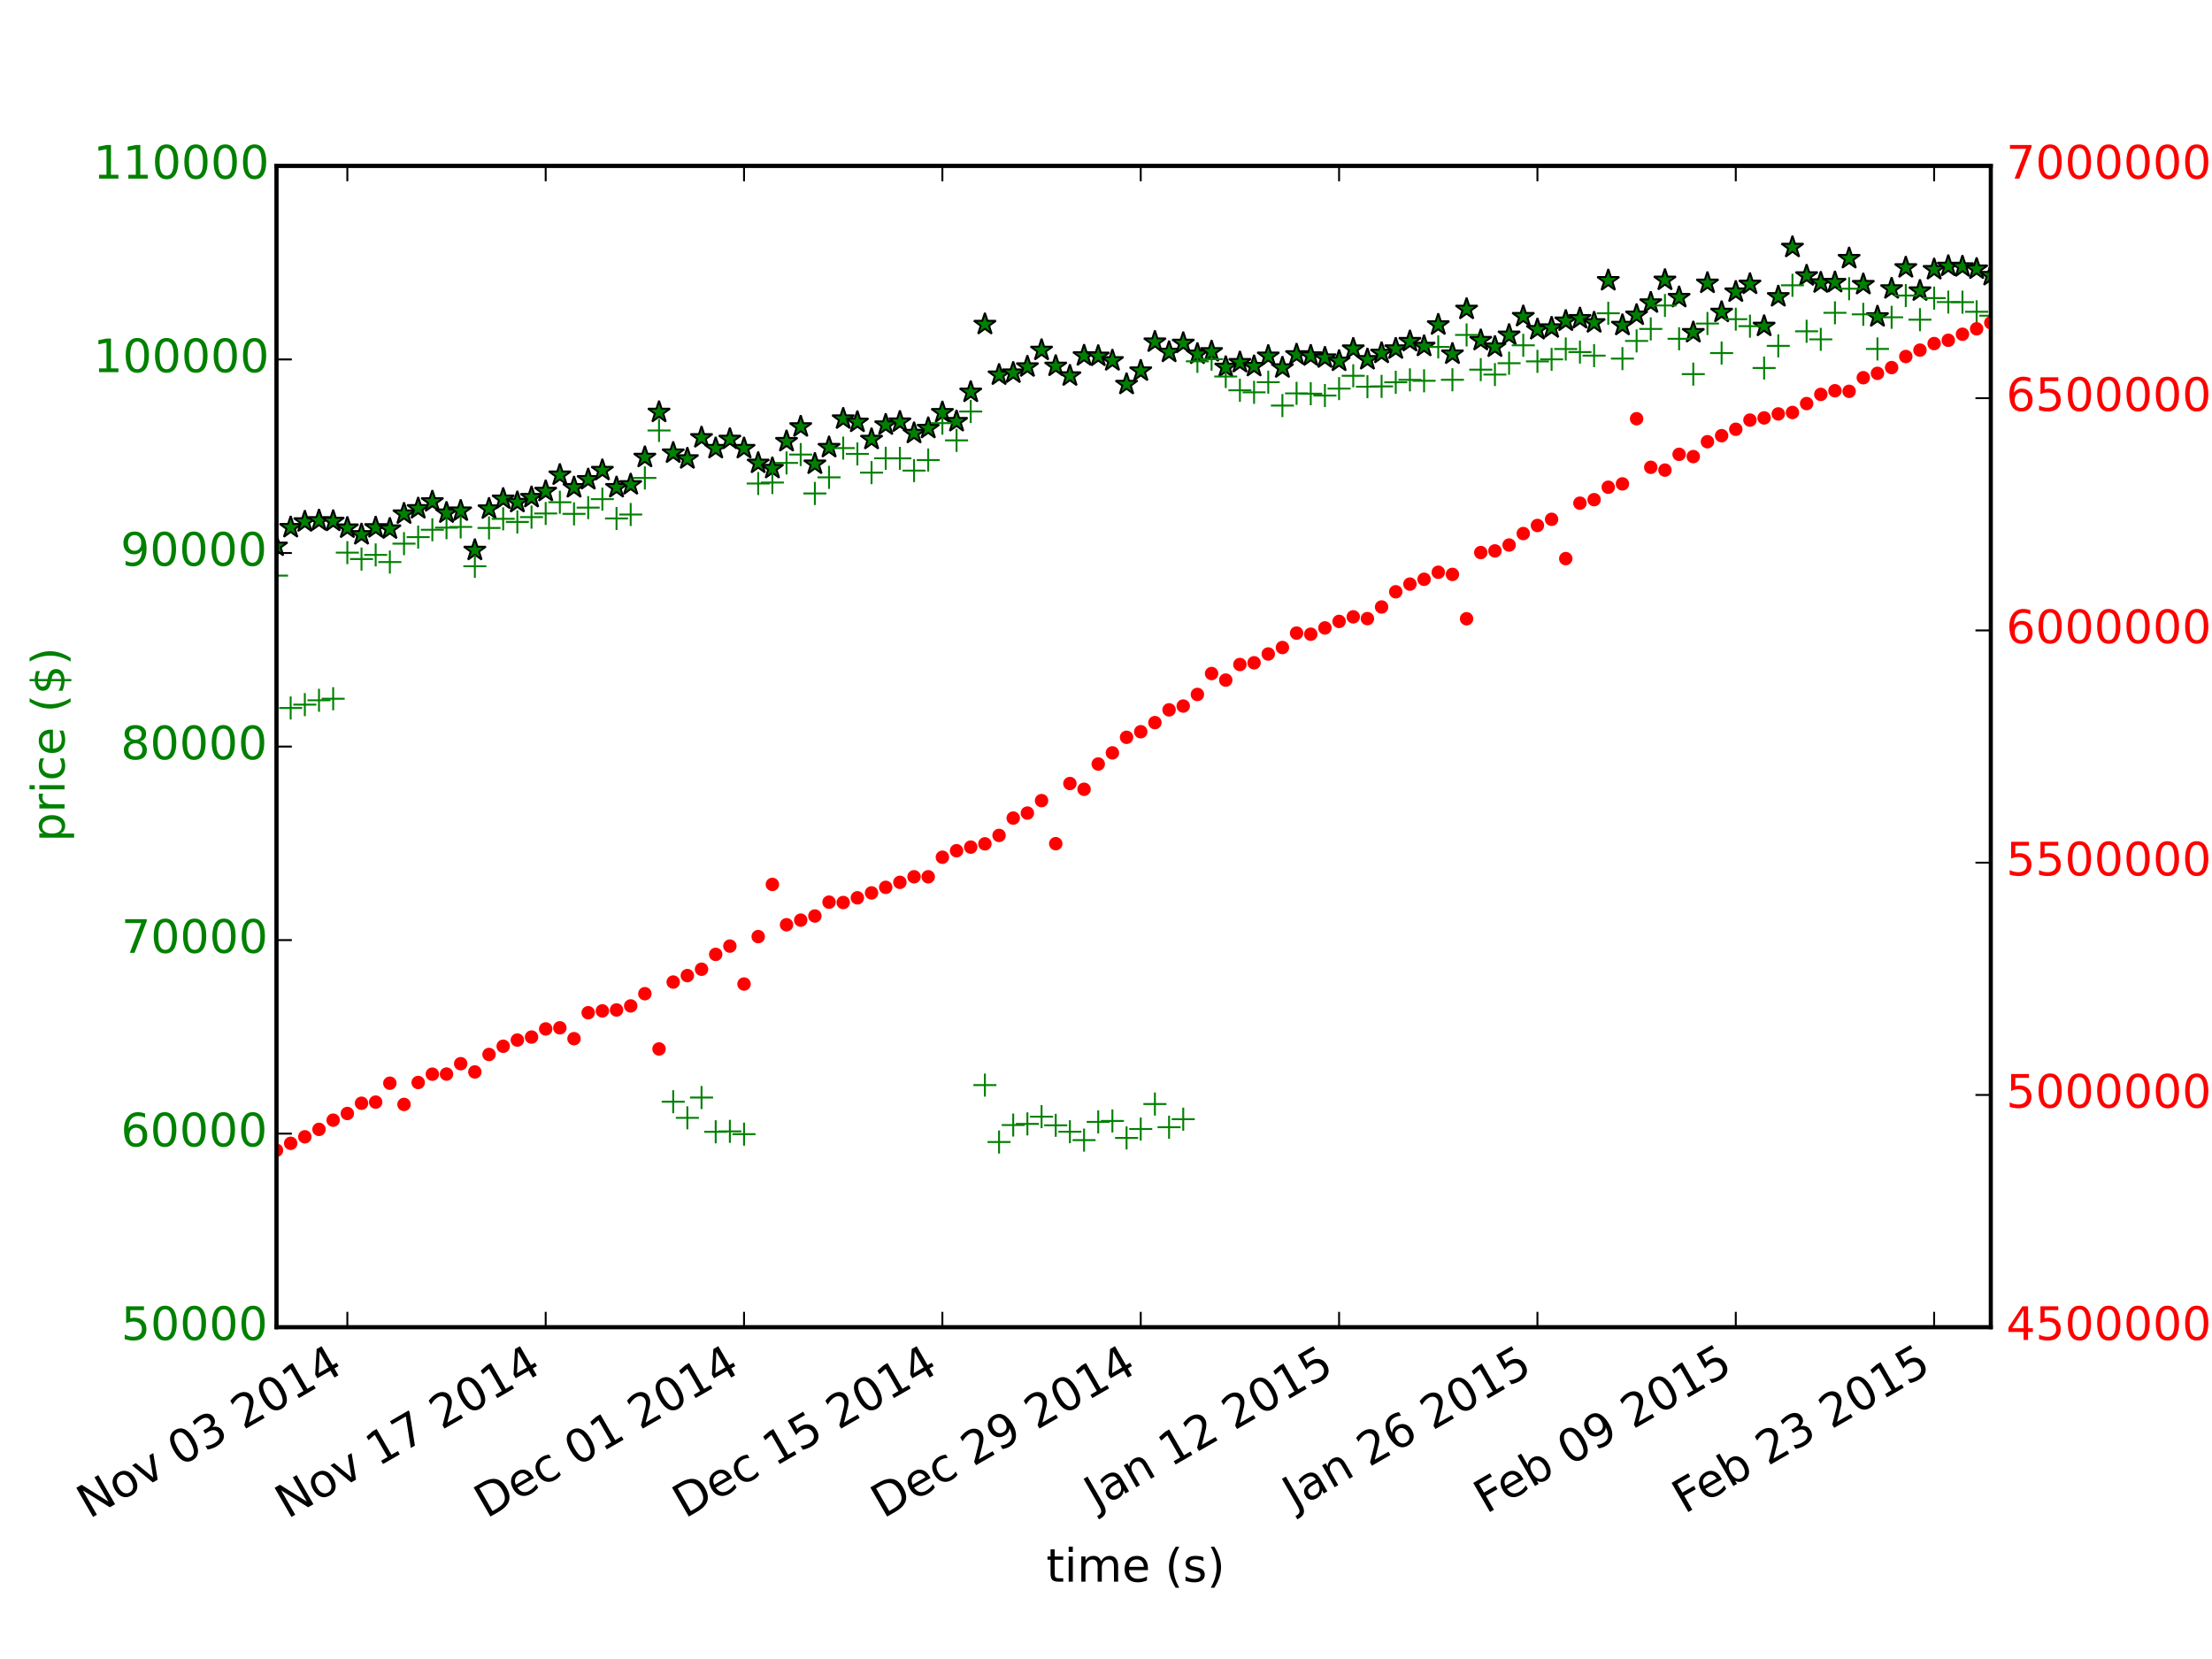 <?xml version="1.0" encoding="utf-8" standalone="no"?>
<!DOCTYPE svg PUBLIC "-//W3C//DTD SVG 1.1//EN"
  "http://www.w3.org/Graphics/SVG/1.1/DTD/svg11.dtd">
<!-- Created with matplotlib (http://matplotlib.org/) -->
<svg height="432pt" version="1.1" viewBox="0 0 576 432" width="576pt" xmlns="http://www.w3.org/2000/svg" xmlns:xlink="http://www.w3.org/1999/xlink">
 <defs>
  <style type="text/css">
*{stroke-linecap:butt;stroke-linejoin:round;}
  </style>
 </defs>
 <g id="figure_1">
  <g id="patch_1">
   <path d="
M0 432
L576 432
L576 0
L0 0
z
" style="fill:#ffffff;"/>
  </g>
  <g id="axes_1">
   <g id="patch_2">
    <path d="
M72 345.6
L518.4 345.6
L518.4 43.2
L72 43.2
z
" style="fill:#ffffff;"/>
   </g>
   <g id="line2d_1">
    <defs>
     <path d="
M1.83697e-16 -3
L-0.674 -0.927
L-2.853 -0.927
L-1.09 0.354
L-1.763 2.427
L-2.10498e-16 1.146
L1.763 2.427
L1.09 0.354
L2.853 -0.927
L0.674 -0.927
z
" id="m78c097fb03" style="stroke:#000000;stroke-linejoin:bevel;stroke-width:0.5;"/>
    </defs>
    <g clip-path="url(#pcb2bf987bf)">
     <use style="fill:#008000;stroke:#000000;stroke-linejoin:bevel;stroke-width:0.5;" x="72.0" xlink:href="#m78c097fb03" y="142.206"/>
     <use style="fill:#008000;stroke:#000000;stroke-linejoin:bevel;stroke-width:0.5;" x="75.689" xlink:href="#m78c097fb03" y="137.363"/>
     <use style="fill:#008000;stroke:#000000;stroke-linejoin:bevel;stroke-width:0.5;" x="79.379" xlink:href="#m78c097fb03" y="135.872"/>
     <use style="fill:#008000;stroke:#000000;stroke-linejoin:bevel;stroke-width:0.5;" x="83.068" xlink:href="#m78c097fb03" y="135.57"/>
     <use style="fill:#008000;stroke:#000000;stroke-linejoin:bevel;stroke-width:0.5;" x="86.757" xlink:href="#m78c097fb03" y="135.731"/>
     <use style="fill:#008000;stroke:#000000;stroke-linejoin:bevel;stroke-width:0.5;" x="90.446" xlink:href="#m78c097fb03" y="137.488"/>
     <use style="fill:#008000;stroke:#000000;stroke-linejoin:bevel;stroke-width:0.5;" x="94.136" xlink:href="#m78c097fb03" y="139.218"/>
     <use style="fill:#008000;stroke:#000000;stroke-linejoin:bevel;stroke-width:0.5;" x="97.825" xlink:href="#m78c097fb03" y="137.408"/>
     <use style="fill:#008000;stroke:#000000;stroke-linejoin:bevel;stroke-width:0.5;" x="101.514" xlink:href="#m78c097fb03" y="137.731"/>
     <use style="fill:#008000;stroke:#000000;stroke-linejoin:bevel;stroke-width:0.5;" x="105.203" xlink:href="#m78c097fb03" y="133.828"/>
     <use style="fill:#008000;stroke:#000000;stroke-linejoin:bevel;stroke-width:0.5;" x="108.893" xlink:href="#m78c097fb03" y="132.442"/>
     <use style="fill:#008000;stroke:#000000;stroke-linejoin:bevel;stroke-width:0.5;" x="112.582" xlink:href="#m78c097fb03" y="130.645"/>
     <use style="fill:#008000;stroke:#000000;stroke-linejoin:bevel;stroke-width:0.5;" x="116.271" xlink:href="#m78c097fb03" y="133.574"/>
     <use style="fill:#008000;stroke:#000000;stroke-linejoin:bevel;stroke-width:0.5;" x="119.96" xlink:href="#m78c097fb03" y="133.058"/>
     <use style="fill:#008000;stroke:#000000;stroke-linejoin:bevel;stroke-width:0.5;" x="123.65" xlink:href="#m78c097fb03" y="143.286"/>
     <use style="fill:#008000;stroke:#000000;stroke-linejoin:bevel;stroke-width:0.5;" x="127.339" xlink:href="#m78c097fb03" y="132.518"/>
     <use style="fill:#008000;stroke:#000000;stroke-linejoin:bevel;stroke-width:0.5;" x="131.028" xlink:href="#m78c097fb03" y="129.954"/>
     <use style="fill:#008000;stroke:#000000;stroke-linejoin:bevel;stroke-width:0.5;" x="134.717" xlink:href="#m78c097fb03" y="130.823"/>
     <use style="fill:#008000;stroke:#000000;stroke-linejoin:bevel;stroke-width:0.5;" x="138.407" xlink:href="#m78c097fb03" y="129.533"/>
     <use style="fill:#008000;stroke:#000000;stroke-linejoin:bevel;stroke-width:0.5;" x="142.096" xlink:href="#m78c097fb03" y="127.948"/>
     <use style="fill:#008000;stroke:#000000;stroke-linejoin:bevel;stroke-width:0.5;" x="145.785" xlink:href="#m78c097fb03" y="123.696"/>
     <use style="fill:#008000;stroke:#000000;stroke-linejoin:bevel;stroke-width:0.5;" x="149.474" xlink:href="#m78c097fb03" y="126.978"/>
     <use style="fill:#008000;stroke:#000000;stroke-linejoin:bevel;stroke-width:0.5;" x="153.164" xlink:href="#m78c097fb03" y="124.883"/>
     <use style="fill:#008000;stroke:#000000;stroke-linejoin:bevel;stroke-width:0.5;" x="156.853" xlink:href="#m78c097fb03" y="122.489"/>
     <use style="fill:#008000;stroke:#000000;stroke-linejoin:bevel;stroke-width:0.5;" x="160.542" xlink:href="#m78c097fb03" y="126.954"/>
     <use style="fill:#008000;stroke:#000000;stroke-linejoin:bevel;stroke-width:0.5;" x="164.231" xlink:href="#m78c097fb03" y="126.202"/>
     <use style="fill:#008000;stroke:#000000;stroke-linejoin:bevel;stroke-width:0.5;" x="167.921" xlink:href="#m78c097fb03" y="119.084"/>
     <use style="fill:#008000;stroke:#000000;stroke-linejoin:bevel;stroke-width:0.5;" x="171.61" xlink:href="#m78c097fb03" y="107.35"/>
     <use style="fill:#008000;stroke:#000000;stroke-linejoin:bevel;stroke-width:0.5;" x="175.299" xlink:href="#m78c097fb03" y="117.952"/>
     <use style="fill:#008000;stroke:#000000;stroke-linejoin:bevel;stroke-width:0.5;" x="178.988" xlink:href="#m78c097fb03" y="119.462"/>
     <use style="fill:#008000;stroke:#000000;stroke-linejoin:bevel;stroke-width:0.5;" x="182.678" xlink:href="#m78c097fb03" y="113.96"/>
     <use style="fill:#008000;stroke:#000000;stroke-linejoin:bevel;stroke-width:0.5;" x="186.367" xlink:href="#m78c097fb03" y="116.776"/>
     <use style="fill:#008000;stroke:#000000;stroke-linejoin:bevel;stroke-width:0.5;" x="190.056" xlink:href="#m78c097fb03" y="114.373"/>
     <use style="fill:#008000;stroke:#000000;stroke-linejoin:bevel;stroke-width:0.5;" x="193.745" xlink:href="#m78c097fb03" y="116.781"/>
     <use style="fill:#008000;stroke:#000000;stroke-linejoin:bevel;stroke-width:0.5;" x="197.435" xlink:href="#m78c097fb03" y="120.609"/>
     <use style="fill:#008000;stroke:#000000;stroke-linejoin:bevel;stroke-width:0.5;" x="201.124" xlink:href="#m78c097fb03" y="121.966"/>
     <use style="fill:#008000;stroke:#000000;stroke-linejoin:bevel;stroke-width:0.5;" x="204.813" xlink:href="#m78c097fb03" y="114.964"/>
     <use style="fill:#008000;stroke:#000000;stroke-linejoin:bevel;stroke-width:0.5;" x="208.502" xlink:href="#m78c097fb03" y="111.13"/>
     <use style="fill:#008000;stroke:#000000;stroke-linejoin:bevel;stroke-width:0.5;" x="212.192" xlink:href="#m78c097fb03" y="120.831"/>
     <use style="fill:#008000;stroke:#000000;stroke-linejoin:bevel;stroke-width:0.5;" x="215.881" xlink:href="#m78c097fb03" y="116.517"/>
     <use style="fill:#008000;stroke:#000000;stroke-linejoin:bevel;stroke-width:0.5;" x="219.57" xlink:href="#m78c097fb03" y="109.086"/>
     <use style="fill:#008000;stroke:#000000;stroke-linejoin:bevel;stroke-width:0.5;" x="223.26" xlink:href="#m78c097fb03" y="109.931"/>
     <use style="fill:#008000;stroke:#000000;stroke-linejoin:bevel;stroke-width:0.5;" x="226.949" xlink:href="#m78c097fb03" y="114.403"/>
     <use style="fill:#008000;stroke:#000000;stroke-linejoin:bevel;stroke-width:0.5;" x="230.638" xlink:href="#m78c097fb03" y="110.647"/>
     <use style="fill:#008000;stroke:#000000;stroke-linejoin:bevel;stroke-width:0.5;" x="234.327" xlink:href="#m78c097fb03" y="109.881"/>
     <use style="fill:#008000;stroke:#000000;stroke-linejoin:bevel;stroke-width:0.5;" x="238.017" xlink:href="#m78c097fb03" y="112.84"/>
     <use style="fill:#008000;stroke:#000000;stroke-linejoin:bevel;stroke-width:0.5;" x="241.706" xlink:href="#m78c097fb03" y="111.542"/>
     <use style="fill:#008000;stroke:#000000;stroke-linejoin:bevel;stroke-width:0.5;" x="245.395" xlink:href="#m78c097fb03" y="107.418"/>
     <use style="fill:#008000;stroke:#000000;stroke-linejoin:bevel;stroke-width:0.5;" x="249.084" xlink:href="#m78c097fb03" y="109.757"/>
     <use style="fill:#008000;stroke:#000000;stroke-linejoin:bevel;stroke-width:0.5;" x="252.774" xlink:href="#m78c097fb03" y="102.113"/>
     <use style="fill:#008000;stroke:#000000;stroke-linejoin:bevel;stroke-width:0.5;" x="256.463" xlink:href="#m78c097fb03" y="84.465"/>
     <use style="fill:#008000;stroke:#000000;stroke-linejoin:bevel;stroke-width:0.5;" x="260.152" xlink:href="#m78c097fb03" y="97.646"/>
     <use style="fill:#008000;stroke:#000000;stroke-linejoin:bevel;stroke-width:0.5;" x="263.841" xlink:href="#m78c097fb03" y="97.122"/>
     <use style="fill:#008000;stroke:#000000;stroke-linejoin:bevel;stroke-width:0.5;" x="267.531" xlink:href="#m78c097fb03" y="95.519"/>
     <use style="fill:#008000;stroke:#000000;stroke-linejoin:bevel;stroke-width:0.5;" x="271.22" xlink:href="#m78c097fb03" y="91.198"/>
     <use style="fill:#008000;stroke:#000000;stroke-linejoin:bevel;stroke-width:0.5;" x="274.909" xlink:href="#m78c097fb03" y="95.345"/>
     <use style="fill:#008000;stroke:#000000;stroke-linejoin:bevel;stroke-width:0.5;" x="278.598" xlink:href="#m78c097fb03" y="97.875"/>
     <use style="fill:#008000;stroke:#000000;stroke-linejoin:bevel;stroke-width:0.5;" x="282.288" xlink:href="#m78c097fb03" y="92.643"/>
     <use style="fill:#008000;stroke:#000000;stroke-linejoin:bevel;stroke-width:0.5;" x="285.977" xlink:href="#m78c097fb03" y="92.744"/>
     <use style="fill:#008000;stroke:#000000;stroke-linejoin:bevel;stroke-width:0.5;" x="289.666" xlink:href="#m78c097fb03" y="93.928"/>
     <use style="fill:#008000;stroke:#000000;stroke-linejoin:bevel;stroke-width:0.5;" x="293.355" xlink:href="#m78c097fb03" y="100.075"/>
     <use style="fill:#008000;stroke:#000000;stroke-linejoin:bevel;stroke-width:0.5;" x="297.045" xlink:href="#m78c097fb03" y="96.588"/>
     <use style="fill:#008000;stroke:#000000;stroke-linejoin:bevel;stroke-width:0.5;" x="300.734" xlink:href="#m78c097fb03" y="89.05"/>
     <use style="fill:#008000;stroke:#000000;stroke-linejoin:bevel;stroke-width:0.5;" x="304.423" xlink:href="#m78c097fb03" y="91.72"/>
     <use style="fill:#008000;stroke:#000000;stroke-linejoin:bevel;stroke-width:0.5;" x="308.112" xlink:href="#m78c097fb03" y="89.377"/>
     <use style="fill:#008000;stroke:#000000;stroke-linejoin:bevel;stroke-width:0.5;" x="311.802" xlink:href="#m78c097fb03" y="92.203"/>
     <use style="fill:#008000;stroke:#000000;stroke-linejoin:bevel;stroke-width:0.5;" x="315.491" xlink:href="#m78c097fb03" y="91.574"/>
     <use style="fill:#008000;stroke:#000000;stroke-linejoin:bevel;stroke-width:0.5;" x="319.18" xlink:href="#m78c097fb03" y="95.622"/>
     <use style="fill:#008000;stroke:#000000;stroke-linejoin:bevel;stroke-width:0.5;" x="322.869" xlink:href="#m78c097fb03" y="94.404"/>
     <use style="fill:#008000;stroke:#000000;stroke-linejoin:bevel;stroke-width:0.5;" x="326.559" xlink:href="#m78c097fb03" y="95.407"/>
     <use style="fill:#008000;stroke:#000000;stroke-linejoin:bevel;stroke-width:0.5;" x="330.248" xlink:href="#m78c097fb03" y="92.716"/>
     <use style="fill:#008000;stroke:#000000;stroke-linejoin:bevel;stroke-width:0.5;" x="333.937" xlink:href="#m78c097fb03" y="95.776"/>
     <use style="fill:#008000;stroke:#000000;stroke-linejoin:bevel;stroke-width:0.5;" x="337.626" xlink:href="#m78c097fb03" y="92.371"/>
     <use style="fill:#008000;stroke:#000000;stroke-linejoin:bevel;stroke-width:0.5;" x="341.316" xlink:href="#m78c097fb03" y="92.667"/>
     <use style="fill:#008000;stroke:#000000;stroke-linejoin:bevel;stroke-width:0.5;" x="345.005" xlink:href="#m78c097fb03" y="93.192"/>
     <use style="fill:#008000;stroke:#000000;stroke-linejoin:bevel;stroke-width:0.5;" x="348.694" xlink:href="#m78c097fb03" y="94.039"/>
     <use style="fill:#008000;stroke:#000000;stroke-linejoin:bevel;stroke-width:0.5;" x="352.383" xlink:href="#m78c097fb03" y="90.867"/>
     <use style="fill:#008000;stroke:#000000;stroke-linejoin:bevel;stroke-width:0.5;" x="356.073" xlink:href="#m78c097fb03" y="93.631"/>
     <use style="fill:#008000;stroke:#000000;stroke-linejoin:bevel;stroke-width:0.5;" x="359.762" xlink:href="#m78c097fb03" y="91.983"/>
     <use style="fill:#008000;stroke:#000000;stroke-linejoin:bevel;stroke-width:0.5;" x="363.451" xlink:href="#m78c097fb03" y="90.844"/>
     <use style="fill:#008000;stroke:#000000;stroke-linejoin:bevel;stroke-width:0.5;" x="367.14" xlink:href="#m78c097fb03" y="88.92"/>
     <use style="fill:#008000;stroke:#000000;stroke-linejoin:bevel;stroke-width:0.5;" x="370.83" xlink:href="#m78c097fb03" y="90.18"/>
     <use style="fill:#008000;stroke:#000000;stroke-linejoin:bevel;stroke-width:0.5;" x="374.519" xlink:href="#m78c097fb03" y="84.588"/>
     <use style="fill:#008000;stroke:#000000;stroke-linejoin:bevel;stroke-width:0.5;" x="378.208" xlink:href="#m78c097fb03" y="92.181"/>
     <use style="fill:#008000;stroke:#000000;stroke-linejoin:bevel;stroke-width:0.5;" x="381.898" xlink:href="#m78c097fb03" y="80.523"/>
     <use style="fill:#008000;stroke:#000000;stroke-linejoin:bevel;stroke-width:0.5;" x="385.587" xlink:href="#m78c097fb03" y="88.646"/>
     <use style="fill:#008000;stroke:#000000;stroke-linejoin:bevel;stroke-width:0.5;" x="389.276" xlink:href="#m78c097fb03" y="90.362"/>
     <use style="fill:#008000;stroke:#000000;stroke-linejoin:bevel;stroke-width:0.5;" x="392.965" xlink:href="#m78c097fb03" y="87.258"/>
     <use style="fill:#008000;stroke:#000000;stroke-linejoin:bevel;stroke-width:0.5;" x="396.655" xlink:href="#m78c097fb03" y="82.418"/>
     <use style="fill:#008000;stroke:#000000;stroke-linejoin:bevel;stroke-width:0.5;" x="400.344" xlink:href="#m78c097fb03" y="85.817"/>
     <use style="fill:#008000;stroke:#000000;stroke-linejoin:bevel;stroke-width:0.5;" x="404.033" xlink:href="#m78c097fb03" y="85.366"/>
     <use style="fill:#008000;stroke:#000000;stroke-linejoin:bevel;stroke-width:0.5;" x="407.722" xlink:href="#m78c097fb03" y="83.592"/>
     <use style="fill:#008000;stroke:#000000;stroke-linejoin:bevel;stroke-width:0.5;" x="411.412" xlink:href="#m78c097fb03" y="82.957"/>
     <use style="fill:#008000;stroke:#000000;stroke-linejoin:bevel;stroke-width:0.5;" x="415.101" xlink:href="#m78c097fb03" y="84.037"/>
     <use style="fill:#008000;stroke:#000000;stroke-linejoin:bevel;stroke-width:0.5;" x="418.79" xlink:href="#m78c097fb03" y="73.057"/>
     <use style="fill:#008000;stroke:#000000;stroke-linejoin:bevel;stroke-width:0.5;" x="422.479" xlink:href="#m78c097fb03" y="84.716"/>
     <use style="fill:#008000;stroke:#000000;stroke-linejoin:bevel;stroke-width:0.5;" x="426.169" xlink:href="#m78c097fb03" y="82.052"/>
     <use style="fill:#008000;stroke:#000000;stroke-linejoin:bevel;stroke-width:0.5;" x="429.858" xlink:href="#m78c097fb03" y="78.87"/>
     <use style="fill:#008000;stroke:#000000;stroke-linejoin:bevel;stroke-width:0.5;" x="433.547" xlink:href="#m78c097fb03" y="72.952"/>
     <use style="fill:#008000;stroke:#000000;stroke-linejoin:bevel;stroke-width:0.5;" x="437.236" xlink:href="#m78c097fb03" y="77.458"/>
     <use style="fill:#008000;stroke:#000000;stroke-linejoin:bevel;stroke-width:0.5;" x="440.926" xlink:href="#m78c097fb03" y="86.591"/>
     <use style="fill:#008000;stroke:#000000;stroke-linejoin:bevel;stroke-width:0.5;" x="444.615" xlink:href="#m78c097fb03" y="73.73"/>
     <use style="fill:#008000;stroke:#000000;stroke-linejoin:bevel;stroke-width:0.5;" x="448.304" xlink:href="#m78c097fb03" y="81.311"/>
     <use style="fill:#008000;stroke:#000000;stroke-linejoin:bevel;stroke-width:0.5;" x="451.993" xlink:href="#m78c097fb03" y="76.029"/>
     <use style="fill:#008000;stroke:#000000;stroke-linejoin:bevel;stroke-width:0.5;" x="455.683" xlink:href="#m78c097fb03" y="73.998"/>
     <use style="fill:#008000;stroke:#000000;stroke-linejoin:bevel;stroke-width:0.5;" x="459.372" xlink:href="#m78c097fb03" y="84.954"/>
     <use style="fill:#008000;stroke:#000000;stroke-linejoin:bevel;stroke-width:0.5;" x="463.061" xlink:href="#m78c097fb03" y="77.243"/>
     <use style="fill:#008000;stroke:#000000;stroke-linejoin:bevel;stroke-width:0.5;" x="466.75" xlink:href="#m78c097fb03" y="64.401"/>
     <use style="fill:#008000;stroke:#000000;stroke-linejoin:bevel;stroke-width:0.5;" x="470.44" xlink:href="#m78c097fb03" y="71.812"/>
     <use style="fill:#008000;stroke:#000000;stroke-linejoin:bevel;stroke-width:0.5;" x="474.129" xlink:href="#m78c097fb03" y="73.651"/>
     <use style="fill:#008000;stroke:#000000;stroke-linejoin:bevel;stroke-width:0.5;" x="477.818" xlink:href="#m78c097fb03" y="73.546"/>
     <use style="fill:#008000;stroke:#000000;stroke-linejoin:bevel;stroke-width:0.5;" x="481.507" xlink:href="#m78c097fb03" y="67.309"/>
     <use style="fill:#008000;stroke:#000000;stroke-linejoin:bevel;stroke-width:0.5;" x="485.197" xlink:href="#m78c097fb03" y="74.068"/>
     <use style="fill:#008000;stroke:#000000;stroke-linejoin:bevel;stroke-width:0.5;" x="488.886" xlink:href="#m78c097fb03" y="82.476"/>
     <use style="fill:#008000;stroke:#000000;stroke-linejoin:bevel;stroke-width:0.5;" x="492.575" xlink:href="#m78c097fb03" y="75.192"/>
     <use style="fill:#008000;stroke:#000000;stroke-linejoin:bevel;stroke-width:0.5;" x="496.264" xlink:href="#m78c097fb03" y="69.709"/>
     <use style="fill:#008000;stroke:#000000;stroke-linejoin:bevel;stroke-width:0.5;" x="499.954" xlink:href="#m78c097fb03" y="75.756"/>
     <use style="fill:#008000;stroke:#000000;stroke-linejoin:bevel;stroke-width:0.5;" x="503.643" xlink:href="#m78c097fb03" y="70.192"/>
     <use style="fill:#008000;stroke:#000000;stroke-linejoin:bevel;stroke-width:0.5;" x="507.332" xlink:href="#m78c097fb03" y="69.326"/>
     <use style="fill:#008000;stroke:#000000;stroke-linejoin:bevel;stroke-width:0.5;" x="511.021" xlink:href="#m78c097fb03" y="69.462"/>
     <use style="fill:#008000;stroke:#000000;stroke-linejoin:bevel;stroke-width:0.5;" x="514.711" xlink:href="#m78c097fb03" y="70.054"/>
     <use style="fill:#008000;stroke:#000000;stroke-linejoin:bevel;stroke-width:0.5;" x="518.4" xlink:href="#m78c097fb03" y="71.727"/>
    </g>
   </g>
   <g id="line2d_2">
    <defs>
     <path d="
M-3 0
L3 0
M0 3
L0 -3" id="mcdfbad8d59" style="stroke:#008000;stroke-width:0.5;"/>
    </defs>
    <g clip-path="url(#pcb2bf987bf)">
     <use style="fill:#008000;stroke:#008000;stroke-width:0.5;" x="72.0" xlink:href="#mcdfbad8d59" y="149.889"/>
     <use style="fill:#008000;stroke:#008000;stroke-width:0.5;" x="75.689" xlink:href="#mcdfbad8d59" y="184.361"/>
     <use style="fill:#008000;stroke:#008000;stroke-width:0.5;" x="79.379" xlink:href="#mcdfbad8d59" y="183.484"/>
     <use style="fill:#008000;stroke:#008000;stroke-width:0.5;" x="83.068" xlink:href="#mcdfbad8d59" y="182.355"/>
     <use style="fill:#008000;stroke:#008000;stroke-width:0.5;" x="86.757" xlink:href="#mcdfbad8d59" y="181.948"/>
     <use style="fill:#008000;stroke:#008000;stroke-width:0.5;" x="90.446" xlink:href="#mcdfbad8d59" y="143.909"/>
     <use style="fill:#008000;stroke:#008000;stroke-width:0.5;" x="94.136" xlink:href="#mcdfbad8d59" y="145.575"/>
     <use style="fill:#008000;stroke:#008000;stroke-width:0.5;" x="97.825" xlink:href="#mcdfbad8d59" y="144.489"/>
     <use style="fill:#008000;stroke:#008000;stroke-width:0.5;" x="101.514" xlink:href="#mcdfbad8d59" y="146.355"/>
     <use style="fill:#008000;stroke:#008000;stroke-width:0.5;" x="105.203" xlink:href="#mcdfbad8d59" y="141.564"/>
     <use style="fill:#008000;stroke:#008000;stroke-width:0.5;" x="108.893" xlink:href="#mcdfbad8d59" y="139.859"/>
     <use style="fill:#008000;stroke:#008000;stroke-width:0.5;" x="112.582" xlink:href="#mcdfbad8d59" y="137.947"/>
     <use style="fill:#008000;stroke:#008000;stroke-width:0.5;" x="116.271" xlink:href="#mcdfbad8d59" y="137.406"/>
     <use style="fill:#008000;stroke:#008000;stroke-width:0.5;" x="119.96" xlink:href="#mcdfbad8d59" y="137.209"/>
     <use style="fill:#008000;stroke:#008000;stroke-width:0.5;" x="123.65" xlink:href="#mcdfbad8d59" y="147.456"/>
     <use style="fill:#008000;stroke:#008000;stroke-width:0.5;" x="127.339" xlink:href="#mcdfbad8d59" y="137.48"/>
     <use style="fill:#008000;stroke:#008000;stroke-width:0.5;" x="131.028" xlink:href="#mcdfbad8d59" y="135.101"/>
     <use style="fill:#008000;stroke:#008000;stroke-width:0.5;" x="134.717" xlink:href="#mcdfbad8d59" y="135.915"/>
     <use style="fill:#008000;stroke:#008000;stroke-width:0.5;" x="138.407" xlink:href="#mcdfbad8d59" y="134.651"/>
     <use style="fill:#008000;stroke:#008000;stroke-width:0.5;" x="142.096" xlink:href="#mcdfbad8d59" y="133.711"/>
     <use style="fill:#008000;stroke:#008000;stroke-width:0.5;" x="145.785" xlink:href="#mcdfbad8d59" y="130.784"/>
     <use style="fill:#008000;stroke:#008000;stroke-width:0.5;" x="149.474" xlink:href="#mcdfbad8d59" y="133.809"/>
     <use style="fill:#008000;stroke:#008000;stroke-width:0.5;" x="153.164" xlink:href="#mcdfbad8d59" y="132.183"/>
     <use style="fill:#008000;stroke:#008000;stroke-width:0.5;" x="156.853" xlink:href="#mcdfbad8d59" y="129.976"/>
     <use style="fill:#008000;stroke:#008000;stroke-width:0.5;" x="160.542" xlink:href="#mcdfbad8d59" y="135.007"/>
     <use style="fill:#008000;stroke:#008000;stroke-width:0.5;" x="164.231" xlink:href="#mcdfbad8d59" y="133.974"/>
     <use style="fill:#008000;stroke:#008000;stroke-width:0.5;" x="167.921" xlink:href="#mcdfbad8d59" y="124.458"/>
     <use style="fill:#008000;stroke:#008000;stroke-width:0.5;" x="171.61" xlink:href="#mcdfbad8d59" y="112.095"/>
     <use style="fill:#008000;stroke:#008000;stroke-width:0.5;" x="175.299" xlink:href="#mcdfbad8d59" y="286.884"/>
     <use style="fill:#008000;stroke:#008000;stroke-width:0.5;" x="178.988" xlink:href="#mcdfbad8d59" y="291.086"/>
     <use style="fill:#008000;stroke:#008000;stroke-width:0.5;" x="182.678" xlink:href="#mcdfbad8d59" y="285.799"/>
     <use style="fill:#008000;stroke:#008000;stroke-width:0.5;" x="186.367" xlink:href="#mcdfbad8d59" y="294.72"/>
     <use style="fill:#008000;stroke:#008000;stroke-width:0.5;" x="190.056" xlink:href="#mcdfbad8d59" y="294.607"/>
     <use style="fill:#008000;stroke:#008000;stroke-width:0.5;" x="193.745" xlink:href="#mcdfbad8d59" y="295.337"/>
     <use style="fill:#008000;stroke:#008000;stroke-width:0.5;" x="197.435" xlink:href="#mcdfbad8d59" y="125.905"/>
     <use style="fill:#008000;stroke:#008000;stroke-width:0.5;" x="201.124" xlink:href="#mcdfbad8d59" y="125.649"/>
     <use style="fill:#008000;stroke:#008000;stroke-width:0.5;" x="204.813" xlink:href="#mcdfbad8d59" y="120.545"/>
     <use style="fill:#008000;stroke:#008000;stroke-width:0.5;" x="208.502" xlink:href="#mcdfbad8d59" y="118.365"/>
     <use style="fill:#008000;stroke:#008000;stroke-width:0.5;" x="212.192" xlink:href="#mcdfbad8d59" y="128.49"/>
     <use style="fill:#008000;stroke:#008000;stroke-width:0.5;" x="215.881" xlink:href="#mcdfbad8d59" y="124.304"/>
     <use style="fill:#008000;stroke:#008000;stroke-width:0.5;" x="219.57" xlink:href="#mcdfbad8d59" y="116.686"/>
     <use style="fill:#008000;stroke:#008000;stroke-width:0.5;" x="223.26" xlink:href="#mcdfbad8d59" y="118.194"/>
     <use style="fill:#008000;stroke:#008000;stroke-width:0.5;" x="226.949" xlink:href="#mcdfbad8d59" y="123.075"/>
     <use style="fill:#008000;stroke:#008000;stroke-width:0.5;" x="230.638" xlink:href="#mcdfbad8d59" y="119.342"/>
     <use style="fill:#008000;stroke:#008000;stroke-width:0.5;" x="234.327" xlink:href="#mcdfbad8d59" y="119.357"/>
     <use style="fill:#008000;stroke:#008000;stroke-width:0.5;" x="238.017" xlink:href="#mcdfbad8d59" y="122.544"/>
     <use style="fill:#008000;stroke:#008000;stroke-width:0.5;" x="241.706" xlink:href="#mcdfbad8d59" y="119.804"/>
     <use style="fill:#008000;stroke:#008000;stroke-width:0.5;" x="245.395" xlink:href="#mcdfbad8d59" y="110.182"/>
     <use style="fill:#008000;stroke:#008000;stroke-width:0.5;" x="249.084" xlink:href="#mcdfbad8d59" y="114.67"/>
     <use style="fill:#008000;stroke:#008000;stroke-width:0.5;" x="252.774" xlink:href="#mcdfbad8d59" y="107.161"/>
     <use style="fill:#008000;stroke:#008000;stroke-width:0.5;" x="256.463" xlink:href="#mcdfbad8d59" y="282.558"/>
     <use style="fill:#008000;stroke:#008000;stroke-width:0.5;" x="260.152" xlink:href="#mcdfbad8d59" y="297.377"/>
     <use style="fill:#008000;stroke:#008000;stroke-width:0.5;" x="263.841" xlink:href="#mcdfbad8d59" y="292.961"/>
     <use style="fill:#008000;stroke:#008000;stroke-width:0.5;" x="267.531" xlink:href="#mcdfbad8d59" y="292.661"/>
     <use style="fill:#008000;stroke:#008000;stroke-width:0.5;" x="271.22" xlink:href="#mcdfbad8d59" y="290.781"/>
     <use style="fill:#008000;stroke:#008000;stroke-width:0.5;" x="274.909" xlink:href="#mcdfbad8d59" y="293.024"/>
     <use style="fill:#008000;stroke:#008000;stroke-width:0.5;" x="278.598" xlink:href="#mcdfbad8d59" y="294.696"/>
     <use style="fill:#008000;stroke:#008000;stroke-width:0.5;" x="282.288" xlink:href="#mcdfbad8d59" y="296.888"/>
     <use style="fill:#008000;stroke:#008000;stroke-width:0.5;" x="285.977" xlink:href="#mcdfbad8d59" y="292.136"/>
     <use style="fill:#008000;stroke:#008000;stroke-width:0.5;" x="289.666" xlink:href="#mcdfbad8d59" y="291.893"/>
     <use style="fill:#008000;stroke:#008000;stroke-width:0.5;" x="293.355" xlink:href="#mcdfbad8d59" y="296.315"/>
     <use style="fill:#008000;stroke:#008000;stroke-width:0.5;" x="297.045" xlink:href="#mcdfbad8d59" y="293.99"/>
     <use style="fill:#008000;stroke:#008000;stroke-width:0.5;" x="300.734" xlink:href="#mcdfbad8d59" y="287.488"/>
     <use style="fill:#008000;stroke:#008000;stroke-width:0.5;" x="304.423" xlink:href="#mcdfbad8d59" y="293.526"/>
     <use style="fill:#008000;stroke:#008000;stroke-width:0.5;" x="308.112" xlink:href="#mcdfbad8d59" y="291.43"/>
     <use style="fill:#008000;stroke:#008000;stroke-width:0.5;" x="311.802" xlink:href="#mcdfbad8d59" y="94.087"/>
     <use style="fill:#008000;stroke:#008000;stroke-width:0.5;" x="315.491" xlink:href="#mcdfbad8d59" y="93.527"/>
     <use style="fill:#008000;stroke:#008000;stroke-width:0.5;" x="319.18" xlink:href="#mcdfbad8d59" y="98.041"/>
     <use style="fill:#008000;stroke:#008000;stroke-width:0.5;" x="322.869" xlink:href="#mcdfbad8d59" y="101.634"/>
     <use style="fill:#008000;stroke:#008000;stroke-width:0.5;" x="326.559" xlink:href="#mcdfbad8d59" y="102.16"/>
     <use style="fill:#008000;stroke:#008000;stroke-width:0.5;" x="330.248" xlink:href="#mcdfbad8d59" y="99.516"/>
     <use style="fill:#008000;stroke:#008000;stroke-width:0.5;" x="333.937" xlink:href="#mcdfbad8d59" y="105.605"/>
     <use style="fill:#008000;stroke:#008000;stroke-width:0.5;" x="337.626" xlink:href="#mcdfbad8d59" y="102.433"/>
     <use style="fill:#008000;stroke:#008000;stroke-width:0.5;" x="341.316" xlink:href="#mcdfbad8d59" y="102.52"/>
     <use style="fill:#008000;stroke:#008000;stroke-width:0.5;" x="345.005" xlink:href="#mcdfbad8d59" y="102.998"/>
     <use style="fill:#008000;stroke:#008000;stroke-width:0.5;" x="348.694" xlink:href="#mcdfbad8d59" y="101.191"/>
     <use style="fill:#008000;stroke:#008000;stroke-width:0.5;" x="352.383" xlink:href="#mcdfbad8d59" y="97.851"/>
     <use style="fill:#008000;stroke:#008000;stroke-width:0.5;" x="356.073" xlink:href="#mcdfbad8d59" y="100.701"/>
     <use style="fill:#008000;stroke:#008000;stroke-width:0.5;" x="359.762" xlink:href="#mcdfbad8d59" y="100.614"/>
     <use style="fill:#008000;stroke:#008000;stroke-width:0.5;" x="363.451" xlink:href="#mcdfbad8d59" y="99.549"/>
     <use style="fill:#008000;stroke:#008000;stroke-width:0.5;" x="367.14" xlink:href="#mcdfbad8d59" y="98.914"/>
     <use style="fill:#008000;stroke:#008000;stroke-width:0.5;" x="370.83" xlink:href="#mcdfbad8d59" y="99.154"/>
     <use style="fill:#008000;stroke:#008000;stroke-width:0.5;" x="374.519" xlink:href="#mcdfbad8d59" y="90.337"/>
     <use style="fill:#008000;stroke:#008000;stroke-width:0.5;" x="378.208" xlink:href="#mcdfbad8d59" y="98.897"/>
     <use style="fill:#008000;stroke:#008000;stroke-width:0.5;" x="381.898" xlink:href="#mcdfbad8d59" y="87.213"/>
     <use style="fill:#008000;stroke:#008000;stroke-width:0.5;" x="385.587" xlink:href="#mcdfbad8d59" y="96.255"/>
     <use style="fill:#008000;stroke:#008000;stroke-width:0.5;" x="389.276" xlink:href="#mcdfbad8d59" y="97.537"/>
     <use style="fill:#008000;stroke:#008000;stroke-width:0.5;" x="392.965" xlink:href="#mcdfbad8d59" y="94.58"/>
     <use style="fill:#008000;stroke:#008000;stroke-width:0.5;" x="396.655" xlink:href="#mcdfbad8d59" y="89.919"/>
     <use style="fill:#008000;stroke:#008000;stroke-width:0.5;" x="400.344" xlink:href="#mcdfbad8d59" y="94.106"/>
     <use style="fill:#008000;stroke:#008000;stroke-width:0.5;" x="404.033" xlink:href="#mcdfbad8d59" y="93.573"/>
     <use style="fill:#008000;stroke:#008000;stroke-width:0.5;" x="407.722" xlink:href="#mcdfbad8d59" y="90.874"/>
     <use style="fill:#008000;stroke:#008000;stroke-width:0.5;" x="411.412" xlink:href="#mcdfbad8d59" y="91.675"/>
     <use style="fill:#008000;stroke:#008000;stroke-width:0.5;" x="415.101" xlink:href="#mcdfbad8d59" y="92.606"/>
     <use style="fill:#008000;stroke:#008000;stroke-width:0.5;" x="418.79" xlink:href="#mcdfbad8d59" y="81.58"/>
     <use style="fill:#008000;stroke:#008000;stroke-width:0.5;" x="422.479" xlink:href="#mcdfbad8d59" y="93.38"/>
     <use style="fill:#008000;stroke:#008000;stroke-width:0.5;" x="426.169" xlink:href="#mcdfbad8d59" y="88.783"/>
     <use style="fill:#008000;stroke:#008000;stroke-width:0.5;" x="429.858" xlink:href="#mcdfbad8d59" y="85.657"/>
     <use style="fill:#008000;stroke:#008000;stroke-width:0.5;" x="433.547" xlink:href="#mcdfbad8d59" y="79.549"/>
     <use style="fill:#008000;stroke:#008000;stroke-width:0.5;" x="437.236" xlink:href="#mcdfbad8d59" y="88.224"/>
     <use style="fill:#008000;stroke:#008000;stroke-width:0.5;" x="440.926" xlink:href="#mcdfbad8d59" y="97.421"/>
     <use style="fill:#008000;stroke:#008000;stroke-width:0.5;" x="444.615" xlink:href="#mcdfbad8d59" y="84.247"/>
     <use style="fill:#008000;stroke:#008000;stroke-width:0.5;" x="448.304" xlink:href="#mcdfbad8d59" y="91.936"/>
     <use style="fill:#008000;stroke:#008000;stroke-width:0.5;" x="451.993" xlink:href="#mcdfbad8d59" y="83.111"/>
     <use style="fill:#008000;stroke:#008000;stroke-width:0.5;" x="455.683" xlink:href="#mcdfbad8d59" y="84.929"/>
     <use style="fill:#008000;stroke:#008000;stroke-width:0.5;" x="459.372" xlink:href="#mcdfbad8d59" y="95.822"/>
     <use style="fill:#008000;stroke:#008000;stroke-width:0.5;" x="463.061" xlink:href="#mcdfbad8d59" y="90.06"/>
     <use style="fill:#008000;stroke:#008000;stroke-width:0.5;" x="466.75" xlink:href="#mcdfbad8d59" y="74.292"/>
     <use style="fill:#008000;stroke:#008000;stroke-width:0.5;" x="470.44" xlink:href="#mcdfbad8d59" y="86.27"/>
     <use style="fill:#008000;stroke:#008000;stroke-width:0.5;" x="474.129" xlink:href="#mcdfbad8d59" y="88.367"/>
     <use style="fill:#008000;stroke:#008000;stroke-width:0.5;" x="477.818" xlink:href="#mcdfbad8d59" y="81.452"/>
     <use style="fill:#008000;stroke:#008000;stroke-width:0.5;" x="481.507" xlink:href="#mcdfbad8d59" y="75.178"/>
     <use style="fill:#008000;stroke:#008000;stroke-width:0.5;" x="485.197" xlink:href="#mcdfbad8d59" y="81.855"/>
     <use style="fill:#008000;stroke:#008000;stroke-width:0.5;" x="488.886" xlink:href="#mcdfbad8d59" y="90.866"/>
     <use style="fill:#008000;stroke:#008000;stroke-width:0.5;" x="492.575" xlink:href="#mcdfbad8d59" y="82.621"/>
     <use style="fill:#008000;stroke:#008000;stroke-width:0.5;" x="496.264" xlink:href="#mcdfbad8d59" y="76.961"/>
     <use style="fill:#008000;stroke:#008000;stroke-width:0.5;" x="499.954" xlink:href="#mcdfbad8d59" y="83.239"/>
     <use style="fill:#008000;stroke:#008000;stroke-width:0.5;" x="503.643" xlink:href="#mcdfbad8d59" y="77.624"/>
     <use style="fill:#008000;stroke:#008000;stroke-width:0.5;" x="507.332" xlink:href="#mcdfbad8d59" y="78.66"/>
     <use style="fill:#008000;stroke:#008000;stroke-width:0.5;" x="511.021" xlink:href="#mcdfbad8d59" y="78.679"/>
     <use style="fill:#008000;stroke:#008000;stroke-width:0.5;" x="514.711" xlink:href="#mcdfbad8d59" y="81.182"/>
     <use style="fill:#008000;stroke:#008000;stroke-width:0.5;" x="518.4" xlink:href="#mcdfbad8d59" y="82.206"/>
    </g>
   </g>
   <g id="patch_3">
    <path d="
M72 43.2
L518.4 43.2" style="fill:none;stroke:#000000;stroke-linecap:square;stroke-linejoin:miter;"/>
   </g>
   <g id="patch_4">
    <path d="
M518.4 345.6
L518.4 43.2" style="fill:none;stroke:#000000;stroke-linecap:square;stroke-linejoin:miter;"/>
   </g>
   <g id="patch_5">
    <path d="
M72 345.6
L518.4 345.6" style="fill:none;stroke:#000000;stroke-linecap:square;stroke-linejoin:miter;"/>
   </g>
   <g id="patch_6">
    <path d="
M72 345.6
L72 43.2" style="fill:none;stroke:#000000;stroke-linecap:square;stroke-linejoin:miter;"/>
   </g>
   <g id="matplotlib.axis_1">
    <g id="xtick_1">
     <g id="line2d_3">
      <defs>
       <path d="
M0 0
L0 -4" id="m93b0483c22" style="stroke:#000000;stroke-width:0.5;"/>
      </defs>
      <g>
       <use style="stroke:#000000;stroke-width:0.5;" x="90.446" xlink:href="#m93b0483c22" y="345.6"/>
      </g>
     </g>
     <g id="line2d_4">
      <defs>
       <path d="
M0 0
L0 4" id="m741efc42ff" style="stroke:#000000;stroke-width:0.5;"/>
      </defs>
      <g>
       <use style="stroke:#000000;stroke-width:0.5;" x="90.446" xlink:href="#m741efc42ff" y="43.2"/>
      </g>
     </g>
     <g id="text_1">
      <!-- Nov 03 2014 -->
      <defs>
       <path d="
M19.188 8.297
L53.609 8.297
L53.609 0
L7.328 0
L7.328 8.297
Q12.938 14.109 22.625 23.891
Q32.328 33.688 34.812 36.531
Q39.547 41.844 41.422 45.531
Q43.312 49.219 43.312 52.781
Q43.312 58.594 39.234 62.25
Q35.156 65.922 28.609 65.922
Q23.969 65.922 18.812 64.312
Q13.672 62.703 7.812 59.422
L7.812 69.391
Q13.766 71.781 18.938 73
Q24.125 74.219 28.422 74.219
Q39.75 74.219 46.484 68.547
Q53.219 62.891 53.219 53.422
Q53.219 48.922 51.531 44.891
Q49.859 40.875 45.406 35.406
Q44.188 33.984 37.641 27.219
Q31.109 20.453 19.188 8.297" id="BitstreamVeraSans-Roman-32"/>
       <path id="BitstreamVeraSans-Roman-20"/>
       <path d="
M9.812 72.906
L23.094 72.906
L55.422 11.922
L55.422 72.906
L64.984 72.906
L64.984 0
L51.703 0
L19.391 60.984
L19.391 0
L9.812 0
z
" id="BitstreamVeraSans-Roman-4e"/>
       <path d="
M12.406 8.297
L28.516 8.297
L28.516 63.922
L10.984 60.406
L10.984 69.391
L28.422 72.906
L38.281 72.906
L38.281 8.297
L54.391 8.297
L54.391 0
L12.406 0
z
" id="BitstreamVeraSans-Roman-31"/>
       <path d="
M37.797 64.312
L12.891 25.391
L37.797 25.391
z

M35.203 72.906
L47.609 72.906
L47.609 25.391
L58.016 25.391
L58.016 17.188
L47.609 17.188
L47.609 0
L37.797 0
L37.797 17.188
L4.891 17.188
L4.891 26.703
z
" id="BitstreamVeraSans-Roman-34"/>
       <path d="
M40.578 39.312
Q47.656 37.797 51.625 33
Q55.609 28.219 55.609 21.188
Q55.609 10.406 48.188 4.484
Q40.766 -1.422 27.094 -1.422
Q22.516 -1.422 17.656 -0.516
Q12.797 0.391 7.625 2.203
L7.625 11.719
Q11.719 9.328 16.594 8.109
Q21.484 6.891 26.812 6.891
Q36.078 6.891 40.938 10.547
Q45.797 14.203 45.797 21.188
Q45.797 27.641 41.281 31.266
Q36.766 34.906 28.719 34.906
L20.219 34.906
L20.219 43.016
L29.109 43.016
Q36.375 43.016 40.234 45.922
Q44.094 48.828 44.094 54.297
Q44.094 59.906 40.109 62.906
Q36.141 65.922 28.719 65.922
Q24.656 65.922 20.016 65.031
Q15.375 64.156 9.812 62.312
L9.812 71.094
Q15.438 72.656 20.344 73.438
Q25.25 74.219 29.594 74.219
Q40.828 74.219 47.359 69.109
Q53.906 64.016 53.906 55.328
Q53.906 49.266 50.438 45.094
Q46.969 40.922 40.578 39.312" id="BitstreamVeraSans-Roman-33"/>
       <path d="
M30.609 48.391
Q23.391 48.391 19.188 42.75
Q14.984 37.109 14.984 27.297
Q14.984 17.484 19.156 11.844
Q23.344 6.203 30.609 6.203
Q37.797 6.203 41.984 11.859
Q46.188 17.531 46.188 27.297
Q46.188 37.016 41.984 42.703
Q37.797 48.391 30.609 48.391
M30.609 56
Q42.328 56 49.016 48.375
Q55.719 40.766 55.719 27.297
Q55.719 13.875 49.016 6.219
Q42.328 -1.422 30.609 -1.422
Q18.844 -1.422 12.172 6.219
Q5.516 13.875 5.516 27.297
Q5.516 40.766 12.172 48.375
Q18.844 56 30.609 56" id="BitstreamVeraSans-Roman-6f"/>
       <path d="
M31.781 66.406
Q24.172 66.406 20.328 58.906
Q16.5 51.422 16.5 36.375
Q16.5 21.391 20.328 13.891
Q24.172 6.391 31.781 6.391
Q39.453 6.391 43.281 13.891
Q47.125 21.391 47.125 36.375
Q47.125 51.422 43.281 58.906
Q39.453 66.406 31.781 66.406
M31.781 74.219
Q44.047 74.219 50.516 64.516
Q56.984 54.828 56.984 36.375
Q56.984 17.969 50.516 8.266
Q44.047 -1.422 31.781 -1.422
Q19.531 -1.422 13.062 8.266
Q6.594 17.969 6.594 36.375
Q6.594 54.828 13.062 64.516
Q19.531 74.219 31.781 74.219" id="BitstreamVeraSans-Roman-30"/>
       <path d="
M2.984 54.688
L12.5 54.688
L29.594 8.797
L46.688 54.688
L56.203 54.688
L35.688 0
L23.484 0
z
" id="BitstreamVeraSans-Roman-76"/>
      </defs>
      <g transform="translate(23.219 395.59)rotate(-30.0)scale(0.12 -0.12)">
       <use xlink:href="#BitstreamVeraSans-Roman-4e"/>
       <use x="74.805" xlink:href="#BitstreamVeraSans-Roman-6f"/>
       <use x="135.986" xlink:href="#BitstreamVeraSans-Roman-76"/>
       <use x="195.166" xlink:href="#BitstreamVeraSans-Roman-20"/>
       <use x="226.953" xlink:href="#BitstreamVeraSans-Roman-30"/>
       <use x="290.576" xlink:href="#BitstreamVeraSans-Roman-33"/>
       <use x="354.199" xlink:href="#BitstreamVeraSans-Roman-20"/>
       <use x="385.986" xlink:href="#BitstreamVeraSans-Roman-32"/>
       <use x="449.609" xlink:href="#BitstreamVeraSans-Roman-30"/>
       <use x="513.232" xlink:href="#BitstreamVeraSans-Roman-31"/>
       <use x="576.855" xlink:href="#BitstreamVeraSans-Roman-34"/>
      </g>
     </g>
    </g>
    <g id="xtick_2">
     <g id="line2d_5">
      <g>
       <use style="stroke:#000000;stroke-width:0.5;" x="142.096" xlink:href="#m93b0483c22" y="345.6"/>
      </g>
     </g>
     <g id="line2d_6">
      <g>
       <use style="stroke:#000000;stroke-width:0.5;" x="142.096" xlink:href="#m741efc42ff" y="43.2"/>
      </g>
     </g>
     <g id="text_2">
      <!-- Nov 17 2014 -->
      <defs>
       <path d="
M8.203 72.906
L55.078 72.906
L55.078 68.703
L28.609 0
L18.312 0
L43.219 64.594
L8.203 64.594
z
" id="BitstreamVeraSans-Roman-37"/>
      </defs>
      <g transform="translate(74.868 395.59)rotate(-30.0)scale(0.12 -0.12)">
       <use xlink:href="#BitstreamVeraSans-Roman-4e"/>
       <use x="74.805" xlink:href="#BitstreamVeraSans-Roman-6f"/>
       <use x="135.986" xlink:href="#BitstreamVeraSans-Roman-76"/>
       <use x="195.166" xlink:href="#BitstreamVeraSans-Roman-20"/>
       <use x="226.953" xlink:href="#BitstreamVeraSans-Roman-31"/>
       <use x="290.576" xlink:href="#BitstreamVeraSans-Roman-37"/>
       <use x="354.199" xlink:href="#BitstreamVeraSans-Roman-20"/>
       <use x="385.986" xlink:href="#BitstreamVeraSans-Roman-32"/>
       <use x="449.609" xlink:href="#BitstreamVeraSans-Roman-30"/>
       <use x="513.232" xlink:href="#BitstreamVeraSans-Roman-31"/>
       <use x="576.855" xlink:href="#BitstreamVeraSans-Roman-34"/>
      </g>
     </g>
    </g>
    <g id="xtick_3">
     <g id="line2d_7">
      <g>
       <use style="stroke:#000000;stroke-width:0.5;" x="193.745" xlink:href="#m93b0483c22" y="345.6"/>
      </g>
     </g>
     <g id="line2d_8">
      <g>
       <use style="stroke:#000000;stroke-width:0.5;" x="193.745" xlink:href="#m741efc42ff" y="43.2"/>
      </g>
     </g>
     <g id="text_3">
      <!-- Dec 01 2014 -->
      <defs>
       <path d="
M56.203 29.594
L56.203 25.203
L14.891 25.203
Q15.484 15.922 20.484 11.062
Q25.484 6.203 34.422 6.203
Q39.594 6.203 44.453 7.469
Q49.312 8.734 54.109 11.281
L54.109 2.781
Q49.266 0.734 44.188 -0.344
Q39.109 -1.422 33.891 -1.422
Q20.797 -1.422 13.156 6.188
Q5.516 13.812 5.516 26.812
Q5.516 40.234 12.766 48.109
Q20.016 56 32.328 56
Q43.359 56 49.781 48.891
Q56.203 41.797 56.203 29.594
M47.219 32.234
Q47.125 39.594 43.094 43.984
Q39.062 48.391 32.422 48.391
Q24.906 48.391 20.391 44.141
Q15.875 39.891 15.188 32.172
z
" id="BitstreamVeraSans-Roman-65"/>
       <path d="
M19.672 64.797
L19.672 8.109
L31.594 8.109
Q46.688 8.109 53.688 14.938
Q60.688 21.781 60.688 36.531
Q60.688 51.172 53.688 57.984
Q46.688 64.797 31.594 64.797
z

M9.812 72.906
L30.078 72.906
Q51.266 72.906 61.172 64.094
Q71.094 55.281 71.094 36.531
Q71.094 17.672 61.125 8.828
Q51.172 0 30.078 0
L9.812 0
z
" id="BitstreamVeraSans-Roman-44"/>
       <path d="
M48.781 52.594
L48.781 44.188
Q44.969 46.297 41.141 47.344
Q37.312 48.391 33.406 48.391
Q24.656 48.391 19.812 42.844
Q14.984 37.312 14.984 27.297
Q14.984 17.281 19.812 11.734
Q24.656 6.203 33.406 6.203
Q37.312 6.203 41.141 7.25
Q44.969 8.297 48.781 10.406
L48.781 2.094
Q45.016 0.344 40.984 -0.531
Q36.969 -1.422 32.422 -1.422
Q20.062 -1.422 12.781 6.344
Q5.516 14.109 5.516 27.297
Q5.516 40.672 12.859 48.328
Q20.219 56 33.016 56
Q37.156 56 41.109 55.141
Q45.062 54.297 48.781 52.594" id="BitstreamVeraSans-Roman-63"/>
      </defs>
      <g transform="translate(126.692 395.49)rotate(-30.0)scale(0.12 -0.12)">
       <use xlink:href="#BitstreamVeraSans-Roman-44"/>
       <use x="77.002" xlink:href="#BitstreamVeraSans-Roman-65"/>
       <use x="138.525" xlink:href="#BitstreamVeraSans-Roman-63"/>
       <use x="193.506" xlink:href="#BitstreamVeraSans-Roman-20"/>
       <use x="225.293" xlink:href="#BitstreamVeraSans-Roman-30"/>
       <use x="288.916" xlink:href="#BitstreamVeraSans-Roman-31"/>
       <use x="352.539" xlink:href="#BitstreamVeraSans-Roman-20"/>
       <use x="384.326" xlink:href="#BitstreamVeraSans-Roman-32"/>
       <use x="447.949" xlink:href="#BitstreamVeraSans-Roman-30"/>
       <use x="511.572" xlink:href="#BitstreamVeraSans-Roman-31"/>
       <use x="575.195" xlink:href="#BitstreamVeraSans-Roman-34"/>
      </g>
     </g>
    </g>
    <g id="xtick_4">
     <g id="line2d_9">
      <g>
       <use style="stroke:#000000;stroke-width:0.5;" x="245.395" xlink:href="#m93b0483c22" y="345.6"/>
      </g>
     </g>
     <g id="line2d_10">
      <g>
       <use style="stroke:#000000;stroke-width:0.5;" x="245.395" xlink:href="#m741efc42ff" y="43.2"/>
      </g>
     </g>
     <g id="text_4">
      <!-- Dec 15 2014 -->
      <defs>
       <path d="
M10.797 72.906
L49.516 72.906
L49.516 64.594
L19.828 64.594
L19.828 46.734
Q21.969 47.469 24.109 47.828
Q26.266 48.188 28.422 48.188
Q40.625 48.188 47.75 41.5
Q54.891 34.812 54.891 23.391
Q54.891 11.625 47.562 5.094
Q40.234 -1.422 26.906 -1.422
Q22.312 -1.422 17.547 -0.641
Q12.797 0.141 7.719 1.703
L7.719 11.625
Q12.109 9.234 16.797 8.062
Q21.484 6.891 26.703 6.891
Q35.156 6.891 40.078 11.328
Q45.016 15.766 45.016 23.391
Q45.016 31 40.078 35.438
Q35.156 39.891 26.703 39.891
Q22.75 39.891 18.812 39.016
Q14.891 38.141 10.797 36.281
z
" id="BitstreamVeraSans-Roman-35"/>
      </defs>
      <g transform="translate(178.341 395.49)rotate(-30.0)scale(0.12 -0.12)">
       <use xlink:href="#BitstreamVeraSans-Roman-44"/>
       <use x="77.002" xlink:href="#BitstreamVeraSans-Roman-65"/>
       <use x="138.525" xlink:href="#BitstreamVeraSans-Roman-63"/>
       <use x="193.506" xlink:href="#BitstreamVeraSans-Roman-20"/>
       <use x="225.293" xlink:href="#BitstreamVeraSans-Roman-31"/>
       <use x="288.916" xlink:href="#BitstreamVeraSans-Roman-35"/>
       <use x="352.539" xlink:href="#BitstreamVeraSans-Roman-20"/>
       <use x="384.326" xlink:href="#BitstreamVeraSans-Roman-32"/>
       <use x="447.949" xlink:href="#BitstreamVeraSans-Roman-30"/>
       <use x="511.572" xlink:href="#BitstreamVeraSans-Roman-31"/>
       <use x="575.195" xlink:href="#BitstreamVeraSans-Roman-34"/>
      </g>
     </g>
    </g>
    <g id="xtick_5">
     <g id="line2d_11">
      <g>
       <use style="stroke:#000000;stroke-width:0.5;" x="297.045" xlink:href="#m93b0483c22" y="345.6"/>
      </g>
     </g>
     <g id="line2d_12">
      <g>
       <use style="stroke:#000000;stroke-width:0.5;" x="297.045" xlink:href="#m741efc42ff" y="43.2"/>
      </g>
     </g>
     <g id="text_5">
      <!-- Dec 29 2014 -->
      <defs>
       <path d="
M10.984 1.516
L10.984 10.5
Q14.703 8.734 18.5 7.812
Q22.312 6.891 25.984 6.891
Q35.75 6.891 40.891 13.453
Q46.047 20.016 46.781 33.406
Q43.953 29.203 39.594 26.953
Q35.25 24.703 29.984 24.703
Q19.047 24.703 12.672 31.312
Q6.297 37.938 6.297 49.422
Q6.297 60.641 12.938 67.422
Q19.578 74.219 30.609 74.219
Q43.266 74.219 49.922 64.516
Q56.594 54.828 56.594 36.375
Q56.594 19.141 48.406 8.859
Q40.234 -1.422 26.422 -1.422
Q22.703 -1.422 18.891 -0.688
Q15.094 0.047 10.984 1.516
M30.609 32.422
Q37.25 32.422 41.125 36.953
Q45.016 41.5 45.016 49.422
Q45.016 57.281 41.125 61.844
Q37.25 66.406 30.609 66.406
Q23.969 66.406 20.094 61.844
Q16.219 57.281 16.219 49.422
Q16.219 41.5 20.094 36.953
Q23.969 32.422 30.609 32.422" id="BitstreamVeraSans-Roman-39"/>
      </defs>
      <g transform="translate(229.991 395.49)rotate(-30.0)scale(0.12 -0.12)">
       <use xlink:href="#BitstreamVeraSans-Roman-44"/>
       <use x="77.002" xlink:href="#BitstreamVeraSans-Roman-65"/>
       <use x="138.525" xlink:href="#BitstreamVeraSans-Roman-63"/>
       <use x="193.506" xlink:href="#BitstreamVeraSans-Roman-20"/>
       <use x="225.293" xlink:href="#BitstreamVeraSans-Roman-32"/>
       <use x="288.916" xlink:href="#BitstreamVeraSans-Roman-39"/>
       <use x="352.539" xlink:href="#BitstreamVeraSans-Roman-20"/>
       <use x="384.326" xlink:href="#BitstreamVeraSans-Roman-32"/>
       <use x="447.949" xlink:href="#BitstreamVeraSans-Roman-30"/>
       <use x="511.572" xlink:href="#BitstreamVeraSans-Roman-31"/>
       <use x="575.195" xlink:href="#BitstreamVeraSans-Roman-34"/>
      </g>
     </g>
    </g>
    <g id="xtick_6">
     <g id="line2d_13">
      <g>
       <use style="stroke:#000000;stroke-width:0.5;" x="348.694" xlink:href="#m93b0483c22" y="345.6"/>
      </g>
     </g>
     <g id="line2d_14">
      <g>
       <use style="stroke:#000000;stroke-width:0.5;" x="348.694" xlink:href="#m741efc42ff" y="43.2"/>
      </g>
     </g>
     <g id="text_6">
      <!-- Jan 12 2015 -->
      <defs>
       <path d="
M54.891 33.016
L54.891 0
L45.906 0
L45.906 32.719
Q45.906 40.484 42.875 44.328
Q39.844 48.188 33.797 48.188
Q26.516 48.188 22.312 43.547
Q18.109 38.922 18.109 30.906
L18.109 0
L9.078 0
L9.078 54.688
L18.109 54.688
L18.109 46.188
Q21.344 51.125 25.703 53.562
Q30.078 56 35.797 56
Q45.219 56 50.047 50.172
Q54.891 44.344 54.891 33.016" id="BitstreamVeraSans-Roman-6e"/>
       <path d="
M34.281 27.484
Q23.391 27.484 19.188 25
Q14.984 22.516 14.984 16.5
Q14.984 11.719 18.141 8.906
Q21.297 6.109 26.703 6.109
Q34.188 6.109 38.703 11.406
Q43.219 16.703 43.219 25.484
L43.219 27.484
z

M52.203 31.203
L52.203 0
L43.219 0
L43.219 8.297
Q40.141 3.328 35.547 0.953
Q30.953 -1.422 24.312 -1.422
Q15.922 -1.422 10.953 3.297
Q6 8.016 6 15.922
Q6 25.141 12.172 29.828
Q18.359 34.516 30.609 34.516
L43.219 34.516
L43.219 35.406
Q43.219 41.609 39.141 45
Q35.062 48.391 27.688 48.391
Q23 48.391 18.547 47.266
Q14.109 46.141 10.016 43.891
L10.016 52.203
Q14.938 54.109 19.578 55.047
Q24.219 56 28.609 56
Q40.484 56 46.344 49.844
Q52.203 43.703 52.203 31.203" id="BitstreamVeraSans-Roman-61"/>
       <path d="
M9.812 72.906
L19.672 72.906
L19.672 5.078
Q19.672 -8.109 14.672 -14.062
Q9.672 -20.016 -1.422 -20.016
L-5.172 -20.016
L-5.172 -11.719
L-2.094 -11.719
Q4.438 -11.719 7.125 -8.047
Q9.812 -4.391 9.812 5.078
z
" id="BitstreamVeraSans-Roman-4a"/>
      </defs>
      <g transform="translate(285.518 393.251)rotate(-30.0)scale(0.12 -0.12)">
       <use xlink:href="#BitstreamVeraSans-Roman-4a"/>
       <use x="29.492" xlink:href="#BitstreamVeraSans-Roman-61"/>
       <use x="90.771" xlink:href="#BitstreamVeraSans-Roman-6e"/>
       <use x="154.15" xlink:href="#BitstreamVeraSans-Roman-20"/>
       <use x="185.938" xlink:href="#BitstreamVeraSans-Roman-31"/>
       <use x="249.561" xlink:href="#BitstreamVeraSans-Roman-32"/>
       <use x="313.184" xlink:href="#BitstreamVeraSans-Roman-20"/>
       <use x="344.971" xlink:href="#BitstreamVeraSans-Roman-32"/>
       <use x="408.594" xlink:href="#BitstreamVeraSans-Roman-30"/>
       <use x="472.217" xlink:href="#BitstreamVeraSans-Roman-31"/>
       <use x="535.84" xlink:href="#BitstreamVeraSans-Roman-35"/>
      </g>
     </g>
    </g>
    <g id="xtick_7">
     <g id="line2d_15">
      <g>
       <use style="stroke:#000000;stroke-width:0.5;" x="400.344" xlink:href="#m93b0483c22" y="345.6"/>
      </g>
     </g>
     <g id="line2d_16">
      <g>
       <use style="stroke:#000000;stroke-width:0.5;" x="400.344" xlink:href="#m741efc42ff" y="43.2"/>
      </g>
     </g>
     <g id="text_7">
      <!-- Jan 26 2015 -->
      <defs>
       <path d="
M33.016 40.375
Q26.375 40.375 22.484 35.828
Q18.609 31.297 18.609 23.391
Q18.609 15.531 22.484 10.953
Q26.375 6.391 33.016 6.391
Q39.656 6.391 43.531 10.953
Q47.406 15.531 47.406 23.391
Q47.406 31.297 43.531 35.828
Q39.656 40.375 33.016 40.375
M52.594 71.297
L52.594 62.312
Q48.875 64.062 45.094 64.984
Q41.312 65.922 37.594 65.922
Q27.828 65.922 22.672 59.328
Q17.531 52.734 16.797 39.406
Q19.672 43.656 24.016 45.922
Q28.375 48.188 33.594 48.188
Q44.578 48.188 50.953 41.516
Q57.328 34.859 57.328 23.391
Q57.328 12.156 50.688 5.359
Q44.047 -1.422 33.016 -1.422
Q20.359 -1.422 13.672 8.266
Q6.984 17.969 6.984 36.375
Q6.984 53.656 15.188 63.938
Q23.391 74.219 37.203 74.219
Q40.922 74.219 44.703 73.484
Q48.484 72.75 52.594 71.297" id="BitstreamVeraSans-Roman-36"/>
      </defs>
      <g transform="translate(337.168 393.251)rotate(-30.0)scale(0.12 -0.12)">
       <use xlink:href="#BitstreamVeraSans-Roman-4a"/>
       <use x="29.492" xlink:href="#BitstreamVeraSans-Roman-61"/>
       <use x="90.771" xlink:href="#BitstreamVeraSans-Roman-6e"/>
       <use x="154.15" xlink:href="#BitstreamVeraSans-Roman-20"/>
       <use x="185.938" xlink:href="#BitstreamVeraSans-Roman-32"/>
       <use x="249.561" xlink:href="#BitstreamVeraSans-Roman-36"/>
       <use x="313.184" xlink:href="#BitstreamVeraSans-Roman-20"/>
       <use x="344.971" xlink:href="#BitstreamVeraSans-Roman-32"/>
       <use x="408.594" xlink:href="#BitstreamVeraSans-Roman-30"/>
       <use x="472.217" xlink:href="#BitstreamVeraSans-Roman-31"/>
       <use x="535.84" xlink:href="#BitstreamVeraSans-Roman-35"/>
      </g>
     </g>
    </g>
    <g id="xtick_8">
     <g id="line2d_17">
      <g>
       <use style="stroke:#000000;stroke-width:0.5;" x="451.993" xlink:href="#m93b0483c22" y="345.6"/>
      </g>
     </g>
     <g id="line2d_18">
      <g>
       <use style="stroke:#000000;stroke-width:0.5;" x="451.993" xlink:href="#m741efc42ff" y="43.2"/>
      </g>
     </g>
     <g id="text_8">
      <!-- Feb 09 2015 -->
      <defs>
       <path d="
M9.812 72.906
L51.703 72.906
L51.703 64.594
L19.672 64.594
L19.672 43.109
L48.578 43.109
L48.578 34.812
L19.672 34.812
L19.672 0
L9.812 0
z
" id="BitstreamVeraSans-Roman-46"/>
       <path d="
M48.688 27.297
Q48.688 37.203 44.609 42.844
Q40.531 48.484 33.406 48.484
Q26.266 48.484 22.188 42.844
Q18.109 37.203 18.109 27.297
Q18.109 17.391 22.188 11.75
Q26.266 6.109 33.406 6.109
Q40.531 6.109 44.609 11.75
Q48.688 17.391 48.688 27.297
M18.109 46.391
Q20.953 51.266 25.266 53.625
Q29.594 56 35.594 56
Q45.562 56 51.781 48.094
Q58.016 40.188 58.016 27.297
Q58.016 14.406 51.781 6.484
Q45.562 -1.422 35.594 -1.422
Q29.594 -1.422 25.266 0.953
Q20.953 3.328 18.109 8.203
L18.109 0
L9.078 0
L9.078 75.984
L18.109 75.984
z
" id="BitstreamVeraSans-Roman-62"/>
      </defs>
      <g transform="translate(386.977 394.313)rotate(-30.0)scale(0.12 -0.12)">
       <use xlink:href="#BitstreamVeraSans-Roman-46"/>
       <use x="52.02" xlink:href="#BitstreamVeraSans-Roman-65"/>
       <use x="113.543" xlink:href="#BitstreamVeraSans-Roman-62"/>
       <use x="177.02" xlink:href="#BitstreamVeraSans-Roman-20"/>
       <use x="208.807" xlink:href="#BitstreamVeraSans-Roman-30"/>
       <use x="272.43" xlink:href="#BitstreamVeraSans-Roman-39"/>
       <use x="336.053" xlink:href="#BitstreamVeraSans-Roman-20"/>
       <use x="367.84" xlink:href="#BitstreamVeraSans-Roman-32"/>
       <use x="431.463" xlink:href="#BitstreamVeraSans-Roman-30"/>
       <use x="495.086" xlink:href="#BitstreamVeraSans-Roman-31"/>
       <use x="558.709" xlink:href="#BitstreamVeraSans-Roman-35"/>
      </g>
     </g>
    </g>
    <g id="xtick_9">
     <g id="line2d_19">
      <g>
       <use style="stroke:#000000;stroke-width:0.5;" x="503.643" xlink:href="#m93b0483c22" y="345.6"/>
      </g>
     </g>
     <g id="line2d_20">
      <g>
       <use style="stroke:#000000;stroke-width:0.5;" x="503.643" xlink:href="#m741efc42ff" y="43.2"/>
      </g>
     </g>
     <g id="text_9">
      <!-- Feb 23 2015 -->
      <g transform="translate(438.627 394.313)rotate(-30.0)scale(0.12 -0.12)">
       <use xlink:href="#BitstreamVeraSans-Roman-46"/>
       <use x="52.02" xlink:href="#BitstreamVeraSans-Roman-65"/>
       <use x="113.543" xlink:href="#BitstreamVeraSans-Roman-62"/>
       <use x="177.02" xlink:href="#BitstreamVeraSans-Roman-20"/>
       <use x="208.807" xlink:href="#BitstreamVeraSans-Roman-32"/>
       <use x="272.43" xlink:href="#BitstreamVeraSans-Roman-33"/>
       <use x="336.053" xlink:href="#BitstreamVeraSans-Roman-20"/>
       <use x="367.84" xlink:href="#BitstreamVeraSans-Roman-32"/>
       <use x="431.463" xlink:href="#BitstreamVeraSans-Roman-30"/>
       <use x="495.086" xlink:href="#BitstreamVeraSans-Roman-31"/>
       <use x="558.709" xlink:href="#BitstreamVeraSans-Roman-35"/>
      </g>
     </g>
    </g>
    <g id="text_10">
     <!-- time (s) -->
     <defs>
      <path d="
M8.016 75.875
L15.828 75.875
Q23.141 64.359 26.781 53.312
Q30.422 42.281 30.422 31.391
Q30.422 20.453 26.781 9.375
Q23.141 -1.703 15.828 -13.188
L8.016 -13.188
Q14.5 -2 17.703 9.062
Q20.906 20.125 20.906 31.391
Q20.906 42.672 17.703 53.656
Q14.5 64.656 8.016 75.875" id="BitstreamVeraSans-Roman-29"/>
      <path d="
M52 44.188
Q55.375 50.25 60.062 53.125
Q64.75 56 71.094 56
Q79.641 56 84.281 50.016
Q88.922 44.047 88.922 33.016
L88.922 0
L79.891 0
L79.891 32.719
Q79.891 40.578 77.094 44.375
Q74.312 48.188 68.609 48.188
Q61.625 48.188 57.562 43.547
Q53.516 38.922 53.516 30.906
L53.516 0
L44.484 0
L44.484 32.719
Q44.484 40.625 41.703 44.406
Q38.922 48.188 33.109 48.188
Q26.219 48.188 22.156 43.531
Q18.109 38.875 18.109 30.906
L18.109 0
L9.078 0
L9.078 54.688
L18.109 54.688
L18.109 46.188
Q21.188 51.219 25.484 53.609
Q29.781 56 35.688 56
Q41.656 56 45.828 52.969
Q50 49.953 52 44.188" id="BitstreamVeraSans-Roman-6d"/>
      <path d="
M9.422 54.688
L18.406 54.688
L18.406 0
L9.422 0
z

M9.422 75.984
L18.406 75.984
L18.406 64.594
L9.422 64.594
z
" id="BitstreamVeraSans-Roman-69"/>
      <path d="
M31 75.875
Q24.469 64.656 21.281 53.656
Q18.109 42.672 18.109 31.391
Q18.109 20.125 21.312 9.062
Q24.516 -2 31 -13.188
L23.188 -13.188
Q15.875 -1.703 12.234 9.375
Q8.594 20.453 8.594 31.391
Q8.594 42.281 12.203 53.312
Q15.828 64.359 23.188 75.875
z
" id="BitstreamVeraSans-Roman-28"/>
      <path d="
M18.312 70.219
L18.312 54.688
L36.812 54.688
L36.812 47.703
L18.312 47.703
L18.312 18.016
Q18.312 11.328 20.141 9.422
Q21.969 7.516 27.594 7.516
L36.812 7.516
L36.812 0
L27.594 0
Q17.188 0 13.234 3.875
Q9.281 7.766 9.281 18.016
L9.281 47.703
L2.688 47.703
L2.688 54.688
L9.281 54.688
L9.281 70.219
z
" id="BitstreamVeraSans-Roman-74"/>
      <path d="
M44.281 53.078
L44.281 44.578
Q40.484 46.531 36.375 47.5
Q32.281 48.484 27.875 48.484
Q21.188 48.484 17.844 46.438
Q14.5 44.391 14.5 40.281
Q14.5 37.156 16.891 35.375
Q19.281 33.594 26.516 31.984
L29.594 31.297
Q39.156 29.25 43.188 25.516
Q47.219 21.781 47.219 15.094
Q47.219 7.469 41.188 3.016
Q35.156 -1.422 24.609 -1.422
Q20.219 -1.422 15.453 -0.562
Q10.688 0.297 5.422 2
L5.422 11.281
Q10.406 8.688 15.234 7.391
Q20.062 6.109 24.812 6.109
Q31.156 6.109 34.562 8.281
Q37.984 10.453 37.984 14.406
Q37.984 18.062 35.516 20.016
Q33.062 21.969 24.703 23.781
L21.578 24.516
Q13.234 26.266 9.516 29.906
Q5.812 33.547 5.812 39.891
Q5.812 47.609 11.281 51.797
Q16.75 56 26.812 56
Q31.781 56 36.172 55.266
Q40.578 54.547 44.281 53.078" id="BitstreamVeraSans-Roman-73"/>
     </defs>
     <g transform="translate(272.446 411.869)scale(0.12 -0.12)">
      <use xlink:href="#BitstreamVeraSans-Roman-74"/>
      <use x="39.209" xlink:href="#BitstreamVeraSans-Roman-69"/>
      <use x="66.992" xlink:href="#BitstreamVeraSans-Roman-6d"/>
      <use x="164.404" xlink:href="#BitstreamVeraSans-Roman-65"/>
      <use x="225.928" xlink:href="#BitstreamVeraSans-Roman-20"/>
      <use x="257.715" xlink:href="#BitstreamVeraSans-Roman-28"/>
      <use x="296.729" xlink:href="#BitstreamVeraSans-Roman-73"/>
      <use x="348.828" xlink:href="#BitstreamVeraSans-Roman-29"/>
     </g>
    </g>
   </g>
   <g id="matplotlib.axis_2">
    <g id="ytick_1">
     <g id="line2d_21">
      <defs>
       <path d="
M0 0
L4 0" id="m728421d6d4" style="stroke:#000000;stroke-width:0.5;"/>
      </defs>
      <g>
       <use style="stroke:#000000;stroke-width:0.5;" x="72.0" xlink:href="#m728421d6d4" y="345.6"/>
      </g>
     </g>
     <g id="text_11">
      <!-- 50000 -->
      <g style="fill:#008000;" transform="translate(31.548 348.911)scale(0.12 -0.12)">
       <use xlink:href="#BitstreamVeraSans-Roman-35"/>
       <use x="63.623" xlink:href="#BitstreamVeraSans-Roman-30"/>
       <use x="127.246" xlink:href="#BitstreamVeraSans-Roman-30"/>
       <use x="190.869" xlink:href="#BitstreamVeraSans-Roman-30"/>
       <use x="254.492" xlink:href="#BitstreamVeraSans-Roman-30"/>
      </g>
     </g>
    </g>
    <g id="ytick_2">
     <g id="line2d_22">
      <g>
       <use style="stroke:#000000;stroke-width:0.5;" x="72.0" xlink:href="#m728421d6d4" y="295.2"/>
      </g>
     </g>
     <g id="text_12">
      <!-- 60000 -->
      <g style="fill:#008000;" transform="translate(31.46 298.511)scale(0.12 -0.12)">
       <use xlink:href="#BitstreamVeraSans-Roman-36"/>
       <use x="63.623" xlink:href="#BitstreamVeraSans-Roman-30"/>
       <use x="127.246" xlink:href="#BitstreamVeraSans-Roman-30"/>
       <use x="190.869" xlink:href="#BitstreamVeraSans-Roman-30"/>
       <use x="254.492" xlink:href="#BitstreamVeraSans-Roman-30"/>
      </g>
     </g>
    </g>
    <g id="ytick_3">
     <g id="line2d_23">
      <g>
       <use style="stroke:#000000;stroke-width:0.5;" x="72.0" xlink:href="#m728421d6d4" y="244.8"/>
      </g>
     </g>
     <g id="text_13">
      <!-- 70000 -->
      <g style="fill:#008000;" transform="translate(31.606 248.111)scale(0.12 -0.12)">
       <use xlink:href="#BitstreamVeraSans-Roman-37"/>
       <use x="63.623" xlink:href="#BitstreamVeraSans-Roman-30"/>
       <use x="127.246" xlink:href="#BitstreamVeraSans-Roman-30"/>
       <use x="190.869" xlink:href="#BitstreamVeraSans-Roman-30"/>
       <use x="254.492" xlink:href="#BitstreamVeraSans-Roman-30"/>
      </g>
     </g>
    </g>
    <g id="ytick_4">
     <g id="line2d_24">
      <g>
       <use style="stroke:#000000;stroke-width:0.5;" x="72.0" xlink:href="#m728421d6d4" y="194.4"/>
      </g>
     </g>
     <g id="text_14">
      <!-- 80000 -->
      <defs>
       <path d="
M31.781 34.625
Q24.75 34.625 20.719 30.859
Q16.703 27.094 16.703 20.516
Q16.703 13.922 20.719 10.156
Q24.75 6.391 31.781 6.391
Q38.812 6.391 42.859 10.172
Q46.922 13.969 46.922 20.516
Q46.922 27.094 42.891 30.859
Q38.875 34.625 31.781 34.625
M21.922 38.812
Q15.578 40.375 12.031 44.719
Q8.5 49.078 8.5 55.328
Q8.5 64.062 14.719 69.141
Q20.953 74.219 31.781 74.219
Q42.672 74.219 48.875 69.141
Q55.078 64.062 55.078 55.328
Q55.078 49.078 51.531 44.719
Q48 40.375 41.703 38.812
Q48.828 37.156 52.797 32.312
Q56.781 27.484 56.781 20.516
Q56.781 9.906 50.312 4.234
Q43.844 -1.422 31.781 -1.422
Q19.734 -1.422 13.25 4.234
Q6.781 9.906 6.781 20.516
Q6.781 27.484 10.781 32.312
Q14.797 37.156 21.922 38.812
M18.312 54.391
Q18.312 48.734 21.844 45.562
Q25.391 42.391 31.781 42.391
Q38.141 42.391 41.719 45.562
Q45.312 48.734 45.312 54.391
Q45.312 60.062 41.719 63.234
Q38.141 66.406 31.781 66.406
Q25.391 66.406 21.844 63.234
Q18.312 60.062 18.312 54.391" id="BitstreamVeraSans-Roman-38"/>
      </defs>
      <g style="fill:#008000;" transform="translate(31.436 197.711)scale(0.12 -0.12)">
       <use xlink:href="#BitstreamVeraSans-Roman-38"/>
       <use x="63.623" xlink:href="#BitstreamVeraSans-Roman-30"/>
       <use x="127.246" xlink:href="#BitstreamVeraSans-Roman-30"/>
       <use x="190.869" xlink:href="#BitstreamVeraSans-Roman-30"/>
       <use x="254.492" xlink:href="#BitstreamVeraSans-Roman-30"/>
      </g>
     </g>
    </g>
    <g id="ytick_5">
     <g id="line2d_25">
      <g>
       <use style="stroke:#000000;stroke-width:0.5;" x="72.0" xlink:href="#m728421d6d4" y="144.0"/>
      </g>
     </g>
     <g id="text_15">
      <!-- 90000 -->
      <g style="fill:#008000;" transform="translate(31.378 147.311)scale(0.12 -0.12)">
       <use xlink:href="#BitstreamVeraSans-Roman-39"/>
       <use x="63.623" xlink:href="#BitstreamVeraSans-Roman-30"/>
       <use x="127.246" xlink:href="#BitstreamVeraSans-Roman-30"/>
       <use x="190.869" xlink:href="#BitstreamVeraSans-Roman-30"/>
       <use x="254.492" xlink:href="#BitstreamVeraSans-Roman-30"/>
      </g>
     </g>
    </g>
    <g id="ytick_6">
     <g id="line2d_26">
      <g>
       <use style="stroke:#000000;stroke-width:0.5;" x="72.0" xlink:href="#m728421d6d4" y="93.6"/>
      </g>
     </g>
     <g id="text_16">
      <!-- 100000 -->
      <g style="fill:#008000;" transform="translate(24.305 96.911)scale(0.12 -0.12)">
       <use xlink:href="#BitstreamVeraSans-Roman-31"/>
       <use x="63.623" xlink:href="#BitstreamVeraSans-Roman-30"/>
       <use x="127.246" xlink:href="#BitstreamVeraSans-Roman-30"/>
       <use x="190.869" xlink:href="#BitstreamVeraSans-Roman-30"/>
       <use x="254.492" xlink:href="#BitstreamVeraSans-Roman-30"/>
       <use x="318.115" xlink:href="#BitstreamVeraSans-Roman-30"/>
      </g>
     </g>
    </g>
    <g id="ytick_7">
     <g id="line2d_27">
      <g>
       <use style="stroke:#000000;stroke-width:0.5;" x="72.0" xlink:href="#m728421d6d4" y="43.2"/>
      </g>
     </g>
     <g id="text_17">
      <!-- 110000 -->
      <g style="fill:#008000;" transform="translate(24.305 46.511)scale(0.12 -0.12)">
       <use xlink:href="#BitstreamVeraSans-Roman-31"/>
       <use x="63.623" xlink:href="#BitstreamVeraSans-Roman-31"/>
       <use x="127.246" xlink:href="#BitstreamVeraSans-Roman-30"/>
       <use x="190.869" xlink:href="#BitstreamVeraSans-Roman-30"/>
       <use x="254.492" xlink:href="#BitstreamVeraSans-Roman-30"/>
       <use x="318.115" xlink:href="#BitstreamVeraSans-Roman-30"/>
      </g>
     </g>
    </g>
    <g id="text_18">
     <!-- price ($) -->
     <defs>
      <path d="
M41.109 46.297
Q39.594 47.172 37.812 47.578
Q36.031 48 33.891 48
Q26.266 48 22.188 43.047
Q18.109 38.094 18.109 28.812
L18.109 0
L9.078 0
L9.078 54.688
L18.109 54.688
L18.109 46.188
Q20.953 51.172 25.484 53.578
Q30.031 56 36.531 56
Q37.453 56 38.578 55.875
Q39.703 55.766 41.062 55.516
z
" id="BitstreamVeraSans-Roman-72"/>
      <path d="
M33.797 -14.703
L28.906 -14.703
L28.859 0
Q23.734 0.094 18.609 1.188
Q13.484 2.297 8.297 4.5
L8.297 13.281
Q13.281 10.156 18.375 8.562
Q23.484 6.984 28.906 6.938
L28.906 29.203
Q18.109 30.953 13.203 35.156
Q8.297 39.359 8.297 46.688
Q8.297 54.641 13.625 59.219
Q18.953 63.812 28.906 64.5
L28.906 75.984
L33.797 75.984
L33.797 64.656
Q38.328 64.453 42.578 63.688
Q46.828 62.938 50.875 61.625
L50.875 53.078
Q46.828 55.125 42.547 56.25
Q38.281 57.375 33.797 57.562
L33.797 36.719
Q44.875 35.016 50.094 30.609
Q55.328 26.219 55.328 18.609
Q55.328 10.359 49.781 5.594
Q44.234 0.828 33.797 0.094
z

M28.906 37.594
L28.906 57.625
Q23.25 56.984 20.266 54.391
Q17.281 51.812 17.281 47.516
Q17.281 43.312 20.031 40.969
Q22.797 38.625 28.906 37.594
M33.797 28.219
L33.797 7.078
Q39.984 7.906 43.141 10.594
Q46.297 13.281 46.297 17.672
Q46.297 21.969 43.281 24.5
Q40.281 27.047 33.797 28.219" id="BitstreamVeraSans-Roman-24"/>
      <path d="
M18.109 8.203
L18.109 -20.797
L9.078 -20.797
L9.078 54.688
L18.109 54.688
L18.109 46.391
Q20.953 51.266 25.266 53.625
Q29.594 56 35.594 56
Q45.562 56 51.781 48.094
Q58.016 40.188 58.016 27.297
Q58.016 14.406 51.781 6.484
Q45.562 -1.422 35.594 -1.422
Q29.594 -1.422 25.266 0.953
Q20.953 3.328 18.109 8.203
M48.688 27.297
Q48.688 37.203 44.609 42.844
Q40.531 48.484 33.406 48.484
Q26.266 48.484 22.188 42.844
Q18.109 37.203 18.109 27.297
Q18.109 17.391 22.188 11.75
Q26.266 6.109 33.406 6.109
Q40.531 6.109 44.609 11.75
Q48.688 17.391 48.688 27.297" id="BitstreamVeraSans-Roman-70"/>
     </defs>
     <g style="fill:#008000;" transform="translate(16.809 219.224)rotate(-90.0)scale(0.12 -0.12)">
      <use xlink:href="#BitstreamVeraSans-Roman-70"/>
      <use x="63.477" xlink:href="#BitstreamVeraSans-Roman-72"/>
      <use x="104.59" xlink:href="#BitstreamVeraSans-Roman-69"/>
      <use x="132.373" xlink:href="#BitstreamVeraSans-Roman-63"/>
      <use x="187.354" xlink:href="#BitstreamVeraSans-Roman-65"/>
      <use x="248.877" xlink:href="#BitstreamVeraSans-Roman-20"/>
      <use x="280.664" xlink:href="#BitstreamVeraSans-Roman-28"/>
      <use x="319.678" xlink:href="#BitstreamVeraSans-Roman-24"/>
      <use x="383.301" xlink:href="#BitstreamVeraSans-Roman-29"/>
     </g>
    </g>
   </g>
  </g>
  <g id="axes_2">
   <g id="line2d_28">
    <defs>
     <path d="
M0 1.5
C0.398 1.5 0.779 1.342 1.061 1.061
C1.342 0.779 1.5 0.398 1.5 0
C1.5 -0.398 1.342 -0.779 1.061 -1.061
C0.779 -1.342 0.398 -1.5 0 -1.5
C-0.398 -1.5 -0.779 -1.342 -1.061 -1.061
C-1.342 -0.779 -1.5 -0.398 -1.5 0
C-1.5 0.398 -1.342 0.779 -1.061 1.061
C-0.779 1.342 -0.398 1.5 0 1.5
z
" id="ma07bdd5909" style="stroke:#ff0000;stroke-width:0.5;"/>
    </defs>
    <g clip-path="url(#pcb2bf987bf)">
     <use style="fill:#ff0000;stroke:#ff0000;stroke-width:0.5;" x="72.0" xlink:href="#ma07bdd5909" y="299.534"/>
     <use style="fill:#ff0000;stroke:#ff0000;stroke-width:0.5;" x="75.689" xlink:href="#ma07bdd5909" y="297.722"/>
     <use style="fill:#ff0000;stroke:#ff0000;stroke-width:0.5;" x="79.379" xlink:href="#ma07bdd5909" y="296.022"/>
     <use style="fill:#ff0000;stroke:#ff0000;stroke-width:0.5;" x="83.068" xlink:href="#ma07bdd5909" y="294.086"/>
     <use style="fill:#ff0000;stroke:#ff0000;stroke-width:0.5;" x="86.757" xlink:href="#ma07bdd5909" y="291.688"/>
     <use style="fill:#ff0000;stroke:#ff0000;stroke-width:0.5;" x="90.446" xlink:href="#ma07bdd5909" y="289.95"/>
     <use style="fill:#ff0000;stroke:#ff0000;stroke-width:0.5;" x="94.136" xlink:href="#ma07bdd5909" y="287.281"/>
     <use style="fill:#ff0000;stroke:#ff0000;stroke-width:0.5;" x="97.825" xlink:href="#ma07bdd5909" y="286.989"/>
     <use style="fill:#ff0000;stroke:#ff0000;stroke-width:0.5;" x="101.514" xlink:href="#ma07bdd5909" y="282.062"/>
     <use style="fill:#ff0000;stroke:#ff0000;stroke-width:0.5;" x="105.203" xlink:href="#ma07bdd5909" y="287.586"/>
     <use style="fill:#ff0000;stroke:#ff0000;stroke-width:0.5;" x="108.893" xlink:href="#ma07bdd5909" y="281.882"/>
     <use style="fill:#ff0000;stroke:#ff0000;stroke-width:0.5;" x="112.582" xlink:href="#ma07bdd5909" y="279.714"/>
     <use style="fill:#ff0000;stroke:#ff0000;stroke-width:0.5;" x="116.271" xlink:href="#ma07bdd5909" y="279.687"/>
     <use style="fill:#ff0000;stroke:#ff0000;stroke-width:0.5;" x="119.96" xlink:href="#ma07bdd5909" y="276.983"/>
     <use style="fill:#ff0000;stroke:#ff0000;stroke-width:0.5;" x="123.65" xlink:href="#ma07bdd5909" y="279.13"/>
     <use style="fill:#ff0000;stroke:#ff0000;stroke-width:0.5;" x="127.339" xlink:href="#ma07bdd5909" y="274.58"/>
     <use style="fill:#ff0000;stroke:#ff0000;stroke-width:0.5;" x="131.028" xlink:href="#ma07bdd5909" y="272.439"/>
     <use style="fill:#ff0000;stroke:#ff0000;stroke-width:0.5;" x="134.717" xlink:href="#ma07bdd5909" y="270.829"/>
     <use style="fill:#ff0000;stroke:#ff0000;stroke-width:0.5;" x="138.407" xlink:href="#ma07bdd5909" y="270.046"/>
     <use style="fill:#ff0000;stroke:#ff0000;stroke-width:0.5;" x="142.096" xlink:href="#ma07bdd5909" y="267.929"/>
     <use style="fill:#ff0000;stroke:#ff0000;stroke-width:0.5;" x="145.785" xlink:href="#ma07bdd5909" y="267.643"/>
     <use style="fill:#ff0000;stroke:#ff0000;stroke-width:0.5;" x="149.474" xlink:href="#ma07bdd5909" y="270.469"/>
     <use style="fill:#ff0000;stroke:#ff0000;stroke-width:0.5;" x="153.164" xlink:href="#ma07bdd5909" y="263.71"/>
     <use style="fill:#ff0000;stroke:#ff0000;stroke-width:0.5;" x="156.853" xlink:href="#ma07bdd5909" y="263.234"/>
     <use style="fill:#ff0000;stroke:#ff0000;stroke-width:0.5;" x="160.542" xlink:href="#ma07bdd5909" y="262.988"/>
     <use style="fill:#ff0000;stroke:#ff0000;stroke-width:0.5;" x="164.231" xlink:href="#ma07bdd5909" y="261.937"/>
     <use style="fill:#ff0000;stroke:#ff0000;stroke-width:0.5;" x="167.921" xlink:href="#ma07bdd5909" y="258.757"/>
     <use style="fill:#ff0000;stroke:#ff0000;stroke-width:0.5;" x="171.61" xlink:href="#ma07bdd5909" y="273.147"/>
     <use style="fill:#ff0000;stroke:#ff0000;stroke-width:0.5;" x="175.299" xlink:href="#ma07bdd5909" y="255.727"/>
     <use style="fill:#ff0000;stroke:#ff0000;stroke-width:0.5;" x="178.988" xlink:href="#ma07bdd5909" y="254.043"/>
     <use style="fill:#ff0000;stroke:#ff0000;stroke-width:0.5;" x="182.678" xlink:href="#ma07bdd5909" y="252.387"/>
     <use style="fill:#ff0000;stroke:#ff0000;stroke-width:0.5;" x="186.367" xlink:href="#ma07bdd5909" y="248.519"/>
     <use style="fill:#ff0000;stroke:#ff0000;stroke-width:0.5;" x="190.056" xlink:href="#ma07bdd5909" y="246.359"/>
     <use style="fill:#ff0000;stroke:#ff0000;stroke-width:0.5;" x="193.745" xlink:href="#ma07bdd5909" y="256.237"/>
     <use style="fill:#ff0000;stroke:#ff0000;stroke-width:0.5;" x="197.435" xlink:href="#ma07bdd5909" y="243.888"/>
     <use style="fill:#ff0000;stroke:#ff0000;stroke-width:0.5;" x="201.124" xlink:href="#ma07bdd5909" y="230.302"/>
     <use style="fill:#ff0000;stroke:#ff0000;stroke-width:0.5;" x="204.813" xlink:href="#ma07bdd5909" y="240.8"/>
     <use style="fill:#ff0000;stroke:#ff0000;stroke-width:0.5;" x="208.502" xlink:href="#ma07bdd5909" y="239.602"/>
     <use style="fill:#ff0000;stroke:#ff0000;stroke-width:0.5;" x="212.192" xlink:href="#ma07bdd5909" y="238.525"/>
     <use style="fill:#ff0000;stroke:#ff0000;stroke-width:0.5;" x="215.881" xlink:href="#ma07bdd5909" y="234.917"/>
     <use style="fill:#ff0000;stroke:#ff0000;stroke-width:0.5;" x="219.57" xlink:href="#ma07bdd5909" y="235.015"/>
     <use style="fill:#ff0000;stroke:#ff0000;stroke-width:0.5;" x="223.26" xlink:href="#ma07bdd5909" y="233.791"/>
     <use style="fill:#ff0000;stroke:#ff0000;stroke-width:0.5;" x="226.949" xlink:href="#ma07bdd5909" y="232.507"/>
     <use style="fill:#ff0000;stroke:#ff0000;stroke-width:0.5;" x="230.638" xlink:href="#ma07bdd5909" y="231.062"/>
     <use style="fill:#ff0000;stroke:#ff0000;stroke-width:0.5;" x="234.327" xlink:href="#ma07bdd5909" y="229.756"/>
     <use style="fill:#ff0000;stroke:#ff0000;stroke-width:0.5;" x="238.017" xlink:href="#ma07bdd5909" y="228.31"/>
     <use style="fill:#ff0000;stroke:#ff0000;stroke-width:0.5;" x="241.706" xlink:href="#ma07bdd5909" y="228.31"/>
     <use style="fill:#ff0000;stroke:#ff0000;stroke-width:0.5;" x="245.395" xlink:href="#ma07bdd5909" y="223.222"/>
     <use style="fill:#ff0000;stroke:#ff0000;stroke-width:0.5;" x="249.084" xlink:href="#ma07bdd5909" y="221.529"/>
     <use style="fill:#ff0000;stroke:#ff0000;stroke-width:0.5;" x="252.774" xlink:href="#ma07bdd5909" y="220.581"/>
     <use style="fill:#ff0000;stroke:#ff0000;stroke-width:0.5;" x="256.463" xlink:href="#ma07bdd5909" y="219.736"/>
     <use style="fill:#ff0000;stroke:#ff0000;stroke-width:0.5;" x="260.152" xlink:href="#ma07bdd5909" y="217.544"/>
     <use style="fill:#ff0000;stroke:#ff0000;stroke-width:0.5;" x="263.841" xlink:href="#ma07bdd5909" y="213.025"/>
     <use style="fill:#ff0000;stroke:#ff0000;stroke-width:0.5;" x="267.531" xlink:href="#ma07bdd5909" y="211.72"/>
     <use style="fill:#ff0000;stroke:#ff0000;stroke-width:0.5;" x="271.22" xlink:href="#ma07bdd5909" y="208.475"/>
     <use style="fill:#ff0000;stroke:#ff0000;stroke-width:0.5;" x="274.909" xlink:href="#ma07bdd5909" y="219.692"/>
     <use style="fill:#ff0000;stroke:#ff0000;stroke-width:0.5;" x="278.598" xlink:href="#ma07bdd5909" y="204.027"/>
     <use style="fill:#ff0000;stroke:#ff0000;stroke-width:0.5;" x="282.288" xlink:href="#ma07bdd5909" y="205.522"/>
     <use style="fill:#ff0000;stroke:#ff0000;stroke-width:0.5;" x="285.977" xlink:href="#ma07bdd5909" y="198.949"/>
     <use style="fill:#ff0000;stroke:#ff0000;stroke-width:0.5;" x="289.666" xlink:href="#ma07bdd5909" y="196.045"/>
     <use style="fill:#ff0000;stroke:#ff0000;stroke-width:0.5;" x="293.355" xlink:href="#ma07bdd5909" y="191.994"/>
     <use style="fill:#ff0000;stroke:#ff0000;stroke-width:0.5;" x="297.045" xlink:href="#ma07bdd5909" y="190.54"/>
     <use style="fill:#ff0000;stroke:#ff0000;stroke-width:0.5;" x="300.734" xlink:href="#ma07bdd5909" y="188.17"/>
     <use style="fill:#ff0000;stroke:#ff0000;stroke-width:0.5;" x="304.423" xlink:href="#ma07bdd5909" y="184.842"/>
     <use style="fill:#ff0000;stroke:#ff0000;stroke-width:0.5;" x="308.112" xlink:href="#ma07bdd5909" y="183.852"/>
     <use style="fill:#ff0000;stroke:#ff0000;stroke-width:0.5;" x="311.802" xlink:href="#ma07bdd5909" y="180.831"/>
     <use style="fill:#ff0000;stroke:#ff0000;stroke-width:0.5;" x="315.491" xlink:href="#ma07bdd5909" y="175.388"/>
     <use style="fill:#ff0000;stroke:#ff0000;stroke-width:0.5;" x="319.18" xlink:href="#ma07bdd5909" y="177.095"/>
     <use style="fill:#ff0000;stroke:#ff0000;stroke-width:0.5;" x="322.869" xlink:href="#ma07bdd5909" y="173.034"/>
     <use style="fill:#ff0000;stroke:#ff0000;stroke-width:0.5;" x="326.559" xlink:href="#ma07bdd5909" y="172.59"/>
     <use style="fill:#ff0000;stroke:#ff0000;stroke-width:0.5;" x="330.248" xlink:href="#ma07bdd5909" y="170.296"/>
     <use style="fill:#ff0000;stroke:#ff0000;stroke-width:0.5;" x="333.937" xlink:href="#ma07bdd5909" y="168.612"/>
     <use style="fill:#ff0000;stroke:#ff0000;stroke-width:0.5;" x="337.626" xlink:href="#ma07bdd5909" y="164.855"/>
     <use style="fill:#ff0000;stroke:#ff0000;stroke-width:0.5;" x="341.316" xlink:href="#ma07bdd5909" y="165.148"/>
     <use style="fill:#ff0000;stroke:#ff0000;stroke-width:0.5;" x="345.005" xlink:href="#ma07bdd5909" y="163.512"/>
     <use style="fill:#ff0000;stroke:#ff0000;stroke-width:0.5;" x="348.694" xlink:href="#ma07bdd5909" y="161.814"/>
     <use style="fill:#ff0000;stroke:#ff0000;stroke-width:0.5;" x="352.383" xlink:href="#ma07bdd5909" y="160.62"/>
     <use style="fill:#ff0000;stroke:#ff0000;stroke-width:0.5;" x="356.073" xlink:href="#ma07bdd5909" y="161.087"/>
     <use style="fill:#ff0000;stroke:#ff0000;stroke-width:0.5;" x="359.762" xlink:href="#ma07bdd5909" y="158.057"/>
     <use style="fill:#ff0000;stroke:#ff0000;stroke-width:0.5;" x="363.451" xlink:href="#ma07bdd5909" y="154.096"/>
     <use style="fill:#ff0000;stroke:#ff0000;stroke-width:0.5;" x="367.14" xlink:href="#ma07bdd5909" y="152.097"/>
     <use style="fill:#ff0000;stroke:#ff0000;stroke-width:0.5;" x="370.83" xlink:href="#ma07bdd5909" y="150.844"/>
     <use style="fill:#ff0000;stroke:#ff0000;stroke-width:0.5;" x="374.519" xlink:href="#ma07bdd5909" y="149.016"/>
     <use style="fill:#ff0000;stroke:#ff0000;stroke-width:0.5;" x="378.208" xlink:href="#ma07bdd5909" y="149.575"/>
     <use style="fill:#ff0000;stroke:#ff0000;stroke-width:0.5;" x="381.898" xlink:href="#ma07bdd5909" y="161.123"/>
     <use style="fill:#ff0000;stroke:#ff0000;stroke-width:0.5;" x="385.587" xlink:href="#ma07bdd5909" y="143.885"/>
     <use style="fill:#ff0000;stroke:#ff0000;stroke-width:0.5;" x="389.276" xlink:href="#ma07bdd5909" y="143.452"/>
     <use style="fill:#ff0000;stroke:#ff0000;stroke-width:0.5;" x="392.965" xlink:href="#ma07bdd5909" y="141.924"/>
     <use style="fill:#ff0000;stroke:#ff0000;stroke-width:0.5;" x="396.655" xlink:href="#ma07bdd5909" y="138.938"/>
     <use style="fill:#ff0000;stroke:#ff0000;stroke-width:0.5;" x="400.344" xlink:href="#ma07bdd5909" y="136.834"/>
     <use style="fill:#ff0000;stroke:#ff0000;stroke-width:0.5;" x="404.033" xlink:href="#ma07bdd5909" y="135.224"/>
     <use style="fill:#ff0000;stroke:#ff0000;stroke-width:0.5;" x="407.722" xlink:href="#ma07bdd5909" y="145.46"/>
     <use style="fill:#ff0000;stroke:#ff0000;stroke-width:0.5;" x="411.412" xlink:href="#ma07bdd5909" y="131.024"/>
     <use style="fill:#ff0000;stroke:#ff0000;stroke-width:0.5;" x="415.101" xlink:href="#ma07bdd5909" y="130.11"/>
     <use style="fill:#ff0000;stroke:#ff0000;stroke-width:0.5;" x="418.79" xlink:href="#ma07bdd5909" y="126.871"/>
     <use style="fill:#ff0000;stroke:#ff0000;stroke-width:0.5;" x="422.479" xlink:href="#ma07bdd5909" y="126.003"/>
     <use style="fill:#ff0000;stroke:#ff0000;stroke-width:0.5;" x="426.169" xlink:href="#ma07bdd5909" y="109.032"/>
     <use style="fill:#ff0000;stroke:#ff0000;stroke-width:0.5;" x="429.858" xlink:href="#ma07bdd5909" y="121.682"/>
     <use style="fill:#ff0000;stroke:#ff0000;stroke-width:0.5;" x="433.547" xlink:href="#ma07bdd5909" y="122.413"/>
     <use style="fill:#ff0000;stroke:#ff0000;stroke-width:0.5;" x="437.236" xlink:href="#ma07bdd5909" y="118.306"/>
     <use style="fill:#ff0000;stroke:#ff0000;stroke-width:0.5;" x="440.926" xlink:href="#ma07bdd5909" y="118.896"/>
     <use style="fill:#ff0000;stroke:#ff0000;stroke-width:0.5;" x="444.615" xlink:href="#ma07bdd5909" y="115.022"/>
     <use style="fill:#ff0000;stroke:#ff0000;stroke-width:0.5;" x="448.304" xlink:href="#ma07bdd5909" y="113.451"/>
     <use style="fill:#ff0000;stroke:#ff0000;stroke-width:0.5;" x="451.993" xlink:href="#ma07bdd5909" y="111.779"/>
     <use style="fill:#ff0000;stroke:#ff0000;stroke-width:0.5;" x="455.683" xlink:href="#ma07bdd5909" y="109.394"/>
     <use style="fill:#ff0000;stroke:#ff0000;stroke-width:0.5;" x="459.372" xlink:href="#ma07bdd5909" y="108.821"/>
     <use style="fill:#ff0000;stroke:#ff0000;stroke-width:0.5;" x="463.061" xlink:href="#ma07bdd5909" y="107.784"/>
     <use style="fill:#ff0000;stroke:#ff0000;stroke-width:0.5;" x="466.75" xlink:href="#ma07bdd5909" y="107.411"/>
     <use style="fill:#ff0000;stroke:#ff0000;stroke-width:0.5;" x="470.44" xlink:href="#ma07bdd5909" y="105.091"/>
     <use style="fill:#ff0000;stroke:#ff0000;stroke-width:0.5;" x="474.129" xlink:href="#ma07bdd5909" y="102.701"/>
     <use style="fill:#ff0000;stroke:#ff0000;stroke-width:0.5;" x="477.818" xlink:href="#ma07bdd5909" y="101.748"/>
     <use style="fill:#ff0000;stroke:#ff0000;stroke-width:0.5;" x="481.507" xlink:href="#ma07bdd5909" y="101.899"/>
     <use style="fill:#ff0000;stroke:#ff0000;stroke-width:0.5;" x="485.197" xlink:href="#ma07bdd5909" y="98.355"/>
     <use style="fill:#ff0000;stroke:#ff0000;stroke-width:0.5;" x="488.886" xlink:href="#ma07bdd5909" y="97.219"/>
     <use style="fill:#ff0000;stroke:#ff0000;stroke-width:0.5;" x="492.575" xlink:href="#ma07bdd5909" y="95.72"/>
     <use style="fill:#ff0000;stroke:#ff0000;stroke-width:0.5;" x="496.264" xlink:href="#ma07bdd5909" y="92.836"/>
     <use style="fill:#ff0000;stroke:#ff0000;stroke-width:0.5;" x="499.954" xlink:href="#ma07bdd5909" y="91.174"/>
     <use style="fill:#ff0000;stroke:#ff0000;stroke-width:0.5;" x="503.643" xlink:href="#ma07bdd5909" y="89.462"/>
     <use style="fill:#ff0000;stroke:#ff0000;stroke-width:0.5;" x="507.332" xlink:href="#ma07bdd5909" y="88.609"/>
     <use style="fill:#ff0000;stroke:#ff0000;stroke-width:0.5;" x="511.021" xlink:href="#ma07bdd5909" y="87.037"/>
     <use style="fill:#ff0000;stroke:#ff0000;stroke-width:0.5;" x="514.711" xlink:href="#ma07bdd5909" y="85.629"/>
     <use style="fill:#ff0000;stroke:#ff0000;stroke-width:0.5;" x="518.4" xlink:href="#ma07bdd5909" y="84.039"/>
    </g>
   </g>
   <g id="patch_7">
    <path d="
M72 43.2
L518.4 43.2" style="fill:none;stroke:#000000;stroke-linecap:square;stroke-linejoin:miter;"/>
   </g>
   <g id="patch_8">
    <path d="
M518.4 345.6
L518.4 43.2" style="fill:none;stroke:#000000;stroke-linecap:square;stroke-linejoin:miter;"/>
   </g>
   <g id="patch_9">
    <path d="
M72 345.6
L518.4 345.6" style="fill:none;stroke:#000000;stroke-linecap:square;stroke-linejoin:miter;"/>
   </g>
   <g id="patch_10">
    <path d="
M72 345.6
L72 43.2" style="fill:none;stroke:#000000;stroke-linecap:square;stroke-linejoin:miter;"/>
   </g>
   <g id="matplotlib.axis_3">
    <g id="ytick_8">
     <g id="line2d_29">
      <defs>
       <path d="
M0 0
L-4 0" id="mcb0005524f" style="stroke:#000000;stroke-width:0.5;"/>
      </defs>
      <g>
       <use style="stroke:#000000;stroke-width:0.5;" x="518.4" xlink:href="#mcb0005524f" y="345.6"/>
      </g>
     </g>
     <g id="text_19">
      <!-- 4500000 -->
      <g style="fill:#ff0000;" transform="translate(522.4 348.911)scale(0.12 -0.12)">
       <use xlink:href="#BitstreamVeraSans-Roman-34"/>
       <use x="63.623" xlink:href="#BitstreamVeraSans-Roman-35"/>
       <use x="127.246" xlink:href="#BitstreamVeraSans-Roman-30"/>
       <use x="190.869" xlink:href="#BitstreamVeraSans-Roman-30"/>
       <use x="254.492" xlink:href="#BitstreamVeraSans-Roman-30"/>
       <use x="318.115" xlink:href="#BitstreamVeraSans-Roman-30"/>
       <use x="381.738" xlink:href="#BitstreamVeraSans-Roman-30"/>
      </g>
     </g>
    </g>
    <g id="ytick_9">
     <g id="line2d_30">
      <g>
       <use style="stroke:#000000;stroke-width:0.5;" x="518.4" xlink:href="#mcb0005524f" y="285.12"/>
      </g>
     </g>
     <g id="text_20">
      <!-- 5000000 -->
      <g style="fill:#ff0000;" transform="translate(522.4 288.431)scale(0.12 -0.12)">
       <use xlink:href="#BitstreamVeraSans-Roman-35"/>
       <use x="63.623" xlink:href="#BitstreamVeraSans-Roman-30"/>
       <use x="127.246" xlink:href="#BitstreamVeraSans-Roman-30"/>
       <use x="190.869" xlink:href="#BitstreamVeraSans-Roman-30"/>
       <use x="254.492" xlink:href="#BitstreamVeraSans-Roman-30"/>
       <use x="318.115" xlink:href="#BitstreamVeraSans-Roman-30"/>
       <use x="381.738" xlink:href="#BitstreamVeraSans-Roman-30"/>
      </g>
     </g>
    </g>
    <g id="ytick_10">
     <g id="line2d_31">
      <g>
       <use style="stroke:#000000;stroke-width:0.5;" x="518.4" xlink:href="#mcb0005524f" y="224.64"/>
      </g>
     </g>
     <g id="text_21">
      <!-- 5500000 -->
      <g style="fill:#ff0000;" transform="translate(522.4 227.951)scale(0.12 -0.12)">
       <use xlink:href="#BitstreamVeraSans-Roman-35"/>
       <use x="63.623" xlink:href="#BitstreamVeraSans-Roman-35"/>
       <use x="127.246" xlink:href="#BitstreamVeraSans-Roman-30"/>
       <use x="190.869" xlink:href="#BitstreamVeraSans-Roman-30"/>
       <use x="254.492" xlink:href="#BitstreamVeraSans-Roman-30"/>
       <use x="318.115" xlink:href="#BitstreamVeraSans-Roman-30"/>
       <use x="381.738" xlink:href="#BitstreamVeraSans-Roman-30"/>
      </g>
     </g>
    </g>
    <g id="ytick_11">
     <g id="line2d_32">
      <g>
       <use style="stroke:#000000;stroke-width:0.5;" x="518.4" xlink:href="#mcb0005524f" y="164.16"/>
      </g>
     </g>
     <g id="text_22">
      <!-- 6000000 -->
      <g style="fill:#ff0000;" transform="translate(522.4 167.471)scale(0.12 -0.12)">
       <use xlink:href="#BitstreamVeraSans-Roman-36"/>
       <use x="63.623" xlink:href="#BitstreamVeraSans-Roman-30"/>
       <use x="127.246" xlink:href="#BitstreamVeraSans-Roman-30"/>
       <use x="190.869" xlink:href="#BitstreamVeraSans-Roman-30"/>
       <use x="254.492" xlink:href="#BitstreamVeraSans-Roman-30"/>
       <use x="318.115" xlink:href="#BitstreamVeraSans-Roman-30"/>
       <use x="381.738" xlink:href="#BitstreamVeraSans-Roman-30"/>
      </g>
     </g>
    </g>
    <g id="ytick_12">
     <g id="line2d_33">
      <g>
       <use style="stroke:#000000;stroke-width:0.5;" x="518.4" xlink:href="#mcb0005524f" y="103.68"/>
      </g>
     </g>
     <g id="text_23">
      <!-- 6500000 -->
      <g style="fill:#ff0000;" transform="translate(522.4 106.991)scale(0.12 -0.12)">
       <use xlink:href="#BitstreamVeraSans-Roman-36"/>
       <use x="63.623" xlink:href="#BitstreamVeraSans-Roman-35"/>
       <use x="127.246" xlink:href="#BitstreamVeraSans-Roman-30"/>
       <use x="190.869" xlink:href="#BitstreamVeraSans-Roman-30"/>
       <use x="254.492" xlink:href="#BitstreamVeraSans-Roman-30"/>
       <use x="318.115" xlink:href="#BitstreamVeraSans-Roman-30"/>
       <use x="381.738" xlink:href="#BitstreamVeraSans-Roman-30"/>
      </g>
     </g>
    </g>
    <g id="ytick_13">
     <g id="line2d_34">
      <g>
       <use style="stroke:#000000;stroke-width:0.5;" x="518.4" xlink:href="#mcb0005524f" y="43.2"/>
      </g>
     </g>
     <g id="text_24">
      <!-- 7000000 -->
      <g style="fill:#ff0000;" transform="translate(522.4 46.511)scale(0.12 -0.12)">
       <use xlink:href="#BitstreamVeraSans-Roman-37"/>
       <use x="63.623" xlink:href="#BitstreamVeraSans-Roman-30"/>
       <use x="127.246" xlink:href="#BitstreamVeraSans-Roman-30"/>
       <use x="190.869" xlink:href="#BitstreamVeraSans-Roman-30"/>
       <use x="254.492" xlink:href="#BitstreamVeraSans-Roman-30"/>
       <use x="318.115" xlink:href="#BitstreamVeraSans-Roman-30"/>
       <use x="381.738" xlink:href="#BitstreamVeraSans-Roman-30"/>
      </g>
     </g>
    </g>
    <g id="text_25">
     <!-- reviews -->
     <defs>
      <path d="
M4.203 54.688
L13.188 54.688
L24.422 12.016
L35.594 54.688
L46.188 54.688
L57.422 12.016
L68.609 54.688
L77.594 54.688
L63.281 0
L52.688 0
L40.922 44.828
L29.109 0
L18.5 0
z
" id="BitstreamVeraSans-Roman-77"/>
     </defs>
     <g style="fill:#ff0000;" transform="translate(588.579 216.529)rotate(-90.0)scale(0.12 -0.12)">
      <use xlink:href="#BitstreamVeraSans-Roman-72"/>
      <use x="38.863" xlink:href="#BitstreamVeraSans-Roman-65"/>
      <use x="100.387" xlink:href="#BitstreamVeraSans-Roman-76"/>
      <use x="159.566" xlink:href="#BitstreamVeraSans-Roman-69"/>
      <use x="187.35" xlink:href="#BitstreamVeraSans-Roman-65"/>
      <use x="248.873" xlink:href="#BitstreamVeraSans-Roman-77"/>
      <use x="330.66" xlink:href="#BitstreamVeraSans-Roman-73"/>
     </g>
    </g>
   </g>
  </g>
 </g>
 <defs>
  <clipPath id="pcb2bf987bf">
   <rect height="302.4" width="446.4" x="72.0" y="43.2"/>
  </clipPath>
 </defs>
</svg>
